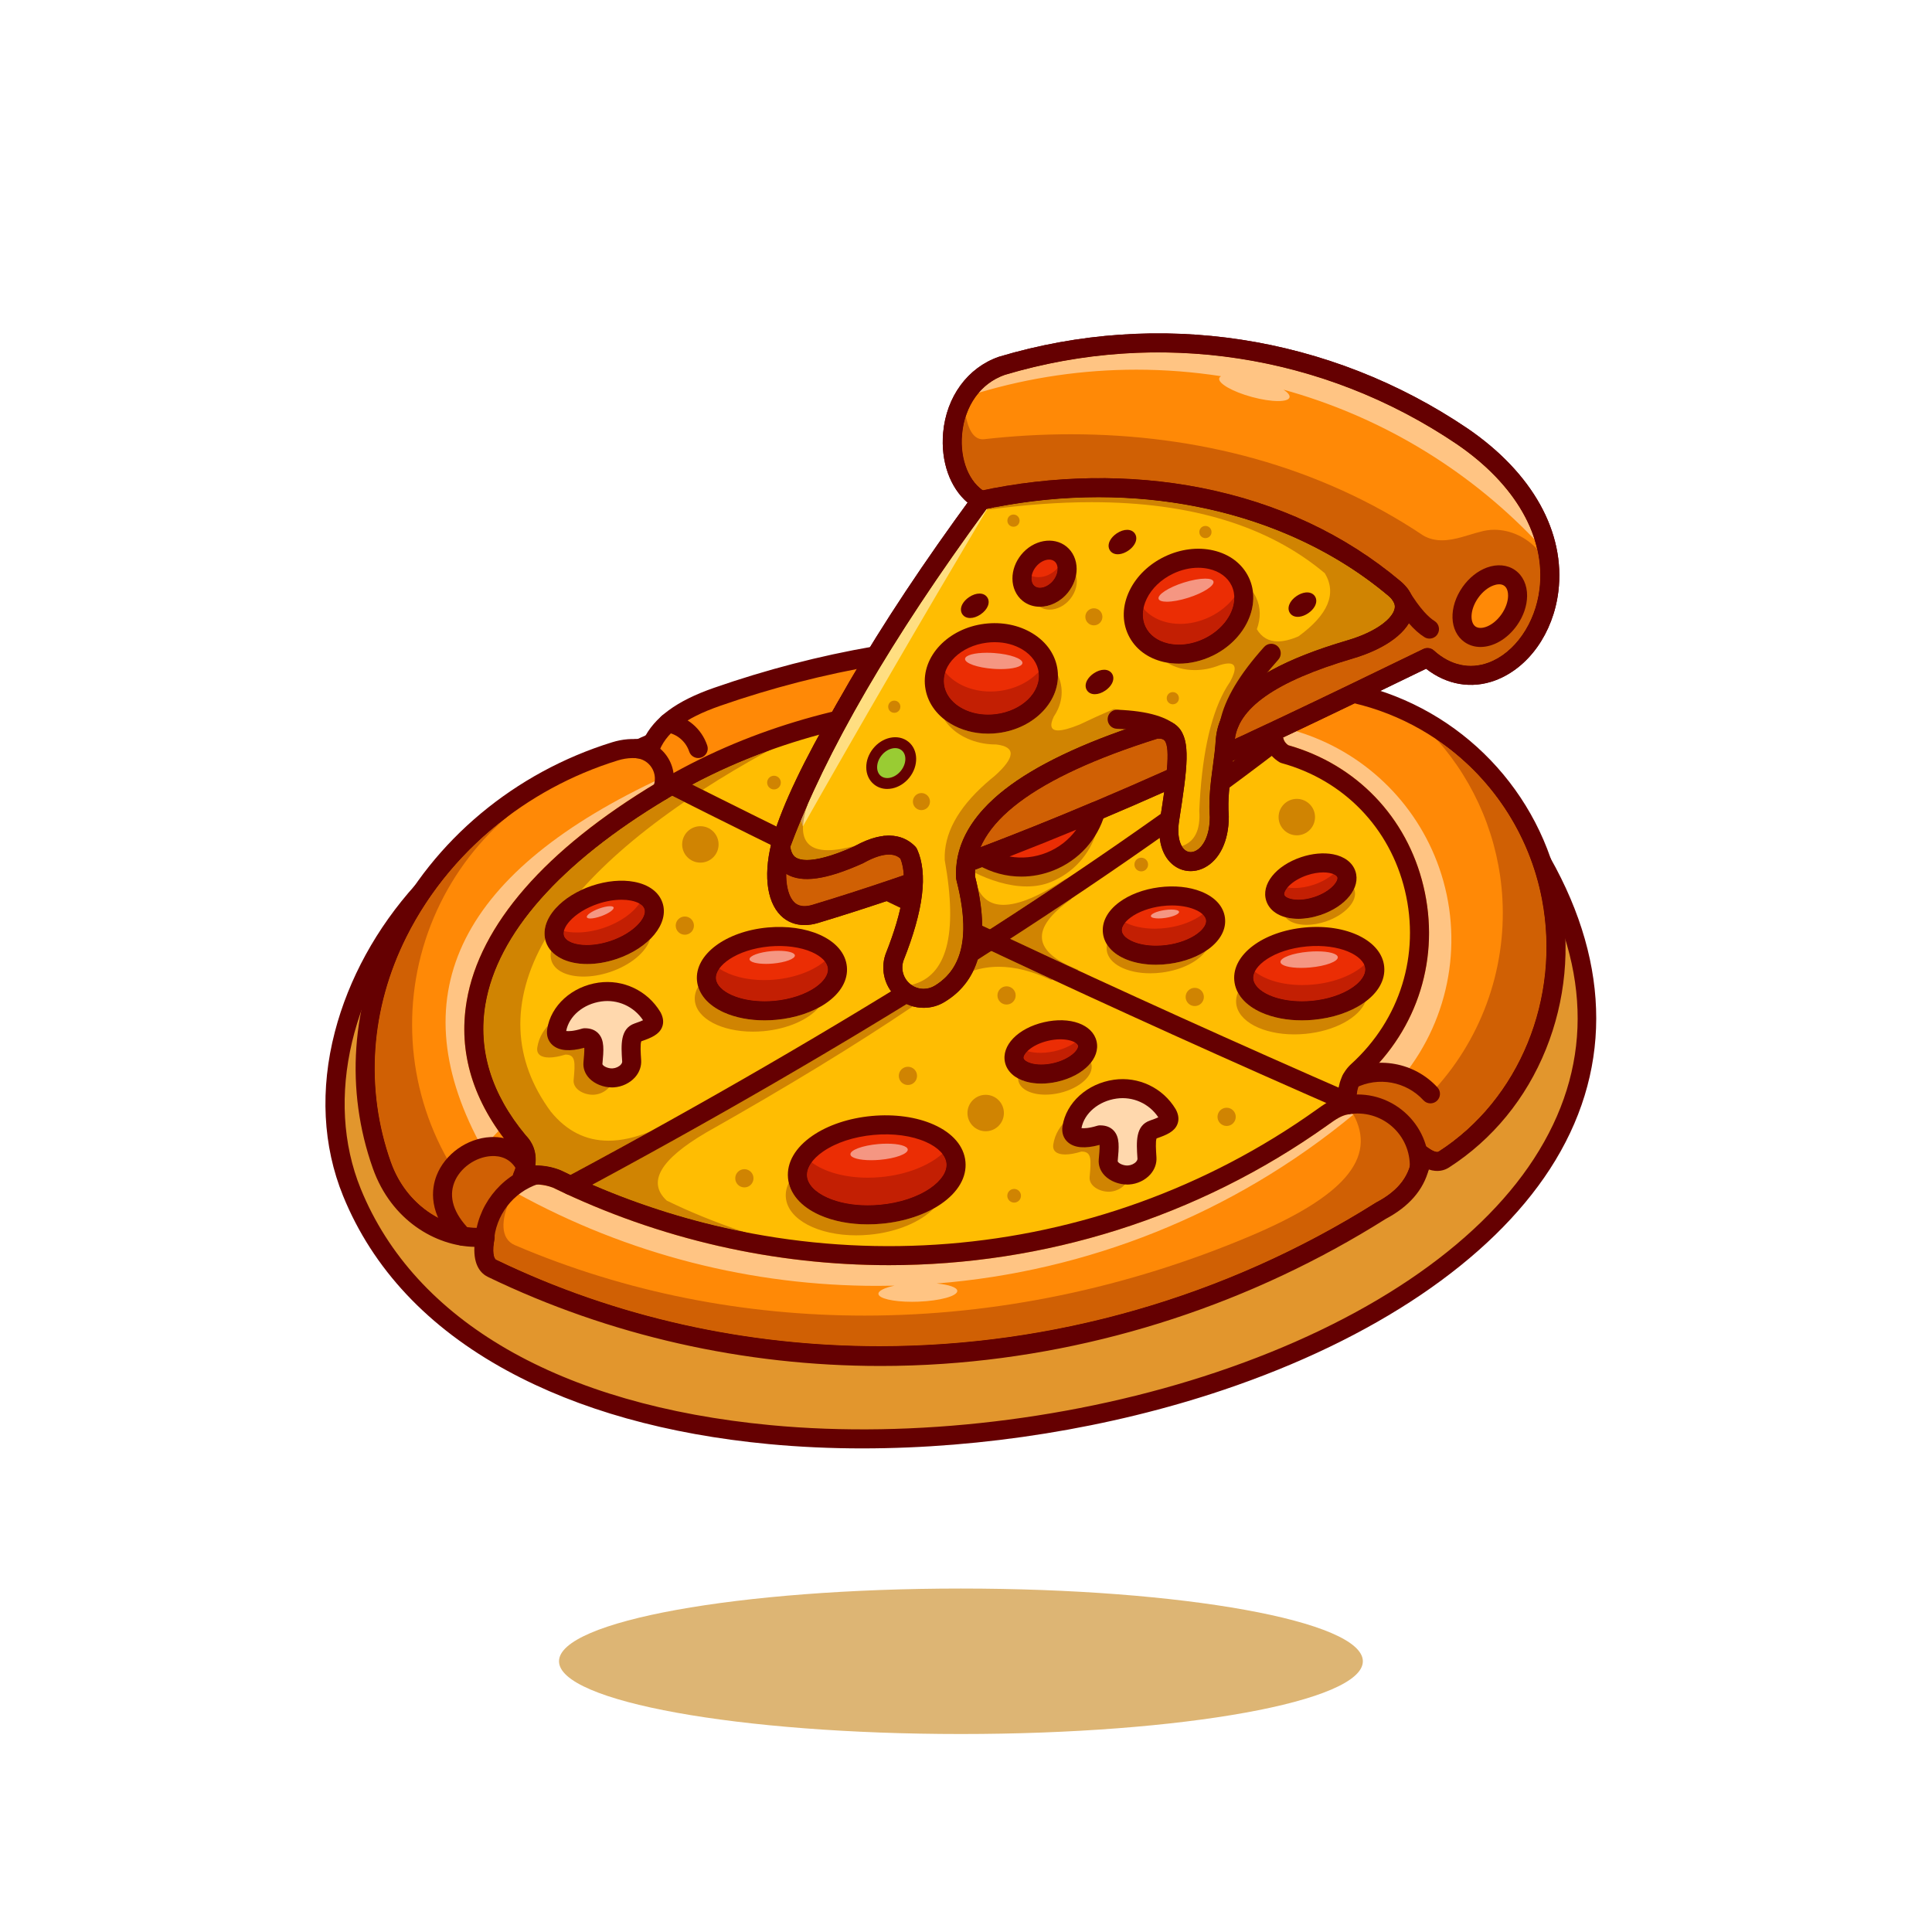 <?xml version="1.0" encoding="UTF-8" standalone="no"?>
<svg
   xmlns:dc="http://purl.org/dc/elements/1.1/"
   xmlns:cc="http://creativecommons.org/ns#"
   xmlns:rdf="http://www.w3.org/1999/02/22-rdf-syntax-ns#"
   xmlns:svg="http://www.w3.org/2000/svg"
   xmlns="http://www.w3.org/2000/svg"
   xmlns:sodipodi="http://sodipodi.sourceforge.net/DTD/sodipodi-0.dtd"
   xmlns:inkscape="http://www.inkscape.org/namespaces/inkscape"
   version="1.1"
   id="svg2"
   xml:space="preserve"
   width="5333.333"
   height="5333.333"
   viewBox="0 0 5333.333 5333.333"
   sodipodi:docname="4900_9_03.eps"><defs
     id="defs6" /><sodipodi:namedview
     pagecolor="#ffffff"
     bordercolor="#666666"
     borderopacity="1"
     objecttolerance="10"
     gridtolerance="10"
     guidetolerance="10"
     inkscape:pageopacity="0"
     inkscape:pageshadow="2"
     inkscape:window-width="640"
     inkscape:window-height="480"
     id="namedview4" /><g
     id="g10"
     inkscape:groupmode="layer"
     inkscape:label="ink_ext_XXXXXX"
     transform="matrix(1.333,0,0,-1.333,0,5333.333)"><g
       id="g12"
       transform="scale(0.1)"><path
         d="m 8749.75,21554.6 c 6529.85,5875.3 16363.75,6126.4 23184.85,592 6214.3,-11003 -20609.8,-16746.7 -24646.97,-6828.8 -858.09,2108.2 -61.29,4545.6 1462.12,6236.8"
         style="fill:#e2962d;fill-opacity:1;fill-rule:evenodd;stroke:none"
         id="path16" /><path
         d="m 8889.26,21415.1 c -1618.46,-1801.6 -2175.49,-4164.7 -1419.1,-6023 1116.95,-2744 4131.44,-4482.6 8488.14,-4895.6 2961.4,-280.7 6330,120 9241.2,1099.4 3052.5,1027 5384.8,2596.1 6567.3,4418.4 1201.9,1852.1 1206.6,3871.6 14.5,6002.9 -6783.9,5481.5 -16403.1,5230.2 -22892.04,-602.1 M 17861.1,10014.9 c -659.4,0 -1308.7,29.5 -1940,89.3 -2111.4,200.1 -3934.7,711.8 -5419.3,1520.7 -1640.23,893.7 -2783,2111.1 -3396.67,3618.7 -420.99,1034.3 -479.83,2209.5 -170.17,3398.7 285.64,1097 862.6,2149.6 1668.41,3044.2 4.58,5.1 9.47,10 14.6,14.6 3192.93,2872.9 7316.13,4515.5 11609.93,4625.1 4295,109.6 8495.5,-1320.4 11830.8,-4026.6 19.2,-15.6 35.3,-34.6 47.5,-56.1 1270.2,-2249.1 1267.1,-4477.3 -8.8,-6443.8 -1230.7,-1896.5 -3635.8,-3522.1 -6772.2,-4577.3 -2341.5,-787.8 -4974.4,-1207.5 -7464.1,-1207.5"
         style="fill:#650001;fill-opacity:1;fill-rule:nonzero;stroke:none"
         id="path18" /><path
         d="m 14848.6,25578.8 c 4282.1,1490.9 8932.3,1549.6 13216.7,65 2070.9,-479.5 3663.6,-2136.1 4061.2,-4224.4 397.5,-2088 -437.9,-4270.2 -2225,-5420.9 -152.1,-97.8 -332.3,-0.9 -464.6,99.9 -29.2,-495.1 -309.3,-882.3 -840.4,-1161.1 C 23060,11446.5 16084.7,10896 10191.3,13743 c -208.89,100.8 -186.4,424.7 -143.7,652.9 -740.69,-87.5 -1747.11,374.4 -2140.38,1484.1 -1287.06,3631.5 1147.34,7430.9 4828.28,8570.2 248.5,77 486.6,74 708.2,11.5 172.6,518.4 652.7,855 1404.9,1117.1"
         style="fill:#ff8906;fill-opacity:1;fill-rule:evenodd;stroke:none"
         id="path20" /><path
         d="m 10047.6,14592.9 c 54.2,0 106.4,-22.3 143.9,-62.4 42.8,-45.8 61.3,-109.2 49.8,-170.8 -50.1,-267.4 -18.2,-413.3 35.7,-439.3 5705.6,-2756.3 12684.9,-2302.9 18214.5,1183.6 4.3,2.7 8.8,5.3 13.4,7.7 469.7,246.7 710.2,573.2 735.3,998.3 4.2,72.6 48.3,137 114.4,167.4 66.2,30.4 143.6,21.8 201.6,-22.3 40.9,-31.1 178.5,-129.8 238.7,-90.9 1668.4,1074.3 2527.7,3171.5 2138.1,5218.4 -382.8,2010.3 -1918.4,3607.6 -3912.2,4069.2 -6.7,1.6 -13.4,3.6 -20,5.8 -4169.7,1444.8 -8817.5,1421.7 -13087.4,-64.9 h 0.1 c -744.9,-259.5 -1140.6,-565.9 -1282.9,-993.3 -33.3,-99.9 -139.1,-155.9 -240.5,-127.4 -195.7,55.3 -396.4,51.9 -596.2,-10 -1915,-592.7 -3509.82,-1922.5 -4375.73,-3648.5 -748.1,-1491 -863.58,-3148.7 -325.2,-4667.6 349.56,-986.6 1255.57,-1433.8 1931.53,-1354.3 7.7,0.9 15.4,1.3 23.1,1.3 m 8184.8,-2871 c -2827.3,0 -5612.7,629.1 -8126.7,1843.6 -145.69,70.4 -299.26,235.9 -281.44,623.1 -799.85,16.4 -1720.4,546.6 -2102.78,1625.6 -574.51,1621.1 -452.19,3388.3 344.44,4976 913.77,1821.4 2594.48,3224 4611.28,3848.2 215.3,66.7 431.8,83.7 646,50.8 220.3,462.5 690,807.1 1460.6,1075.6 v 0 c 2164.4,753.6 4408.8,1143.7 6670.9,1159.3 2282.9,16.1 4527.2,-351.1 6665.3,-1090.7 2140.7,-499.9 3788.8,-2217 4200.1,-4377.1 204.3,-1073.5 99.2,-2170.5 -304.1,-3172.4 -411.7,-1022.8 -1106,-1870.4 -2007.9,-2451.1 -94.3,-60.7 -234.3,-104.3 -420.6,-41.5 -110.9,-425.9 -410,-769.7 -892.4,-1024.8 -2763.1,-1740.7 -5928.3,-2777.9 -9153.8,-2999.6 -436.7,-30 -873.3,-45 -1308.9,-45"
         style="fill:#650001;fill-opacity:1;fill-rule:nonzero;stroke:none"
         id="path22" /><path
         d="m 9927.72,16348.2 c -1654.59,3110.6 -377.75,5635.9 3830.38,7576.9 2.4,-9.4 4.8,-18.8 7.1,-28.3 -53.3,-30.8 -106.8,-62.3 -159.8,-94.1 -2311.7,-1385.3 -3674.35,-2949.4 -3940.6,-4523.1 -158.45,-936.2 63.24,-1839.7 659.2,-2691.3 -67.8,-71.4 -136.1,-142.8 -205.8,-214.8 -2,-0.1 -3.9,-0.3 -5.9,-0.4 -64.1,-4.9 -125.38,-13.2 -184.29,-24.8 h 0.01 c -0.1,0 -0.19,0 -0.3,-0.1"
         style="fill:#ffc483;fill-opacity:1;fill-rule:nonzero;stroke:none"
         id="path24" /><path
         d="m 18887.4,13051 c -390.9,0 -692.4,68.6 -695.9,164.8 -2.5,64.6 129.3,126.7 333.7,169.3 -120.6,-2.8 -241.4,-4.2 -362,-4.2 -2569.1,0 -5151,638.5 -7498.2,1939 75.9,46.7 152.1,92.9 228.4,138.4 67.6,14.9 136.7,22.3 205.8,22.3 122.3,0 244.7,-23.1 358.6,-68.7 2210.7,-1073.5 4586.9,-1602.6 6948.6,-1602.5 3207.8,0.2 6387.2,977.2 9079,2894.1 l 20.5,14.6 c 152.5,108.9 273.1,194.8 423.3,216.1 17.2,2.5 33.6,7.1 48.9,13.6 16.8,-6.4 33.8,-13 50.6,-19.4 -2506.8,-2072 -5531.2,-3251.4 -8632.5,-3498.4 253,-23.6 425.8,-80.4 428.6,-153.2 3.9,-106.6 -358.6,-206.7 -809.6,-223.4 -43.4,-1.6 -86.2,-2.4 -127.8,-2.4"
         style="fill:#ffc483;fill-opacity:1;fill-rule:nonzero;stroke:none"
         id="path26" /><path
         d="m 29061.5,17728 c -0.3,0.1 -0.6,0.2 -0.8,0.3 -189.9,82.4 -373.3,154.4 -550.2,216.2 929,1003.6 1290.2,2366.1 967.9,3713.4 -342.1,1429.9 -1387.8,2519.1 -2800.6,2919.6 -31.6,22.1 -72.2,58.1 -97.2,123.5 -1.8,5.9 -3.8,11.8 -6.1,17.5 -1.9,6 -3.7,12.2 -5.3,18.6 92,43.4 183.4,86.6 275.1,130.1 1378.7,-412.6 2484.4,-1462.9 2961.8,-2833.6 511.2,-1467.6 229.6,-3094.8 -744.7,-4305.7"
         style="fill:#ffc483;fill-opacity:1;fill-rule:nonzero;stroke:none"
         id="path28" /><path
         d="m 18213.5,12131 c -2736.7,0 -5457.4,591.8 -7936.5,1789.4 -53.9,26 -85.8,171.9 -35.7,439.3 11.5,61.6 -7,125 -49.8,170.8 -37.5,40.1 -89.7,62.4 -143.9,62.4 -7.7,0 -15.4,-0.4 -23.1,-1.3 -51.03,-6 -103.21,-9 -156.48,-9 -652.89,0 -1451.86,451.2 -1775.05,1363.3 -538.38,1518.9 -422.9,3176.6 325.2,4667.6 484.01,964.8 1195.81,1805.8 2063.93,2463.4 -643.35,-561.2 -1160.4,-1267.3 -1500.98,-2074.6 -687.86,-1631 -576.87,-3489.2 300.13,-5026.5 159.33,194.8 374.83,318.9 646.47,372.4 19.31,-36.3 39.17,-72.9 59.28,-109.4 v 0 c 44.1,45 87.7,89.8 131,134.6 l 0.2,0.1 v 0 0 c 46.1,3.4 93.7,5.2 142.5,5.2 68.9,0 140.5,-3.4 214.8,-10.2 7,-3.8 13.9,-7.6 20.6,-11.5 30.8,-39 62.5,-78 94.9,-116.8 3.8,-4.6 7.8,-9 12,-13.2 75,-74.8 159.6,-208.7 30.4,-506.5 -30,-69 -18.1,-149 30.6,-206.2 21.9,-25.7 49.5,-44.8 79.9,-56.4 -44.2,-87.3 -102.2,-179.2 -174.2,-275.7 -197.8,-430.3 -212.9,-827.5 94.2,-958.6 2313.6,-987.7 4773.4,-1458.5 7240.4,-1458.5 2714.3,0 5437.4,569.6 7986.9,1647.1 1917,810.2 2645.2,1608.4 2127.8,2533.9 74,2 143.8,45.8 175.4,118.2 43,98.4 -0.9,212.8 -97.9,257.6 11.6,161.4 62.2,281.2 152.9,363.7 22.2,20.2 44.2,40.6 65.9,61.2 125.2,21 243.6,31.5 355.3,31.5 140.8,0 270.8,-16.7 390.1,-50 0.2,-0.1 0.4,-0.3 0.7,-0.4 v 0 c 226.4,-63.3 413.7,-186.9 562.2,-370.6 1034.4,1083.8 1573.7,2547.6 1489.8,4043.4 -68.8,1227.1 -552,2386.1 -1358,3293.7 1116.4,-757.5 1916,-1938.2 2177.6,-3311.8 389.6,-2046.9 -469.7,-4144.1 -2138.1,-5218.4 -9.7,-6.2 -21.4,-8.9 -34.3,-8.9 -67.6,0 -170.1,73.7 -204.4,99.8 -34.9,26.6 -77,40.3 -119.4,40.3 -27.9,0 -55.9,-5.9 -82.2,-18 -66.1,-30.4 -110.2,-94.8 -114.4,-167.4 -25.1,-425.1 -265.6,-751.6 -735.3,-998.3 -4.6,-2.4 -9.1,-5 -13.4,-7.7 -3127,-1971.6 -6716.4,-2973 -10278,-2973"
         style="fill:#d06004;fill-opacity:1;fill-rule:nonzero;stroke:none"
         id="path30" /><path
         d="m 18222.5,11918.7 c -2743.9,-0.2 -5487.7,595.7 -8031.2,1824.3 -208.89,100.8 -186.6,424.7 -143.7,652.9 -58.56,-6.9 -118.86,-10.4 -180.29,-10.4 -715.76,0 -1597.9,472.5 -1959.97,1494.5 -1256.38,3544.7 1033.25,7248.7 4566.56,8483.4 105.6,-20.7 211.1,-43.3 316.5,-67.9 -865,-224.6 -1652.3,-646.3 -2308.3,-1218.6 -868.12,-657.6 -1579.92,-1498.6 -2063.93,-2463.4 -748.1,-1491 -863.58,-3148.7 -325.2,-4667.6 323.19,-912.1 1122.16,-1363.3 1775.05,-1363.3 53.27,0 105.45,3 156.48,9 7.7,0.9 15.4,1.3 23.1,1.3 54.2,0 106.4,-22.3 143.9,-62.4 42.8,-45.8 61.3,-109.2 49.8,-170.8 -50.1,-267.4 -18.2,-413.3 35.7,-439.3 2479.1,-1197.6 5199.8,-1789.4 7936.5,-1789.4 3561.6,0 7151,1001.4 10278,2973 4.3,2.7 8.8,5.3 13.4,7.7 469.7,246.7 710.2,573.2 735.3,998.3 4.2,72.6 48.3,137 114.4,167.4 26.3,12.1 54.3,18 82.2,18 42.4,0 84.5,-13.7 119.4,-40.3 34.3,-26.1 136.8,-99.8 204.4,-99.8 12.9,0 24.6,2.7 34.3,8.9 1668.4,1074.3 2527.7,3171.5 2138.1,5218.4 -261.6,1373.6 -1061.2,2554.3 -2177.6,3311.8 -176.3,198.4 -368,384.9 -574.2,557.4 1513.3,-727.8 2622.7,-2138 2945.3,-3832.4 397.5,-2088.2 -437.9,-4270.2 -2225.1,-5420.9 -44.6,-28.7 -91.6,-40.6 -139.1,-40.6 -114.5,0 -231.9,69.2 -325.3,140.5 -29.3,-495.1 -309.4,-882.3 -840.5,-1161.1 -3147,-1984.3 -6760.1,-3018.4 -10374,-3018.6"
         style="fill:#650001;fill-opacity:1;fill-rule:nonzero;stroke:none"
         id="path32" /><path
         d="m 9987,16238.8 c -20.11,36.5 -39.97,73.1 -59.28,109.4 0.11,0.1 0.2,0.1 0.3,0.1 19.47,-36.4 38.82,-72.9 58.98,-109.5 m 0,0 131,134.6 c -43.3,-44.8 -86.9,-89.6 -131,-134.6 m 125.3,134.3 c 2,0.1 3.9,0.3 5.9,0.4 v 0 c -2,-0.1 -3.9,-0.3 -5.9,-0.4"
         style="fill:#d0895c;fill-opacity:1;fill-rule:nonzero;stroke:none"
         id="path34" /><path
         d="m 29061.4,17727.9 c -0.3,0.1 -0.5,0.3 -0.7,0.4 0.2,-0.1 0.5,-0.2 0.8,-0.3 -0.1,-0.1 -0.1,-0.1 -0.1,-0.1"
         style="fill:#d0895c;fill-opacity:1;fill-rule:nonzero;stroke:none"
         id="path36" /><path
         d="m 9928.02,16348.3 h -0.01 c 58.91,11.6 120.19,19.9 184.29,24.8 -64,-5 -125.47,-13.2 -184.28,-24.8"
         style="fill:#d0895c;fill-opacity:1;fill-rule:nonzero;stroke:none"
         id="path38" /><path
         d="m 10118,16373.4 0.2,0.1 v 0 l -0.2,-0.1"
         style="fill:#b04303;fill-opacity:1;fill-rule:nonzero;stroke:none"
         id="path40" /><path
         d="m 9987,16238.8 v 0 c -20.16,36.6 -39.51,73.1 -58.98,109.5 58.81,11.6 120.28,19.8 184.28,24.8 2,0.1 3.9,0.3 5.9,0.4 l -0.2,-0.1 -131,-134.6 v 0"
         style="fill:#b06041;fill-opacity:1;fill-rule:nonzero;stroke:none"
         id="path42" /><path
         d="m 24590.5,25226.6 c 960.7,-33 1583,-14.9 1866.7,54.3 -164.6,-428 -118.6,-723 138.3,-885 2925.8,-806.2 3765.4,-4521.5 1521.2,-6564.6 -194.9,-177.3 -235.2,-441 -215.3,-702 -206,-29.3 -360.4,-144.3 -530.3,-265.3 -4633.7,-3299.9 -10716.9,-3758.8 -15833.3,-1272 -229.8,93.8 -483.4,111.2 -723.8,50 131.9,303.6 108,545 -71.8,724.4 -1829.69,2191.6 -1015.24,4882.3 2964.5,7267.3 3221.4,1930.4 7178.5,2206.2 10883.8,1592.9"
         style="fill:#ffbd02;fill-opacity:1;fill-rule:evenodd;stroke:none"
         id="path44" /><path
         d="m 11098.8,15874.5 c 175.4,0 350.7,-33.7 513.4,-100 4,-1.6 7.9,-3.3 11.7,-5.2 5085,-2471.7 11075.2,-1990.7 15632.9,1255.2 l 20.3,14.5 c 129.3,92.2 261.8,186.8 423.2,243.1 7.6,296.8 102.6,530.1 283.8,694.9 1012.8,922 1428.1,2263.8 1111,3589.3 -310.6,1298.1 -1264.6,2284.9 -2552,2639.6 -18.6,5.2 -36.4,13 -52.7,23.3 -197,124.3 -389.2,362.4 -307,811.9 -351.6,-32.4 -880.2,-36.1 -1599.7,-11.4 -8.5,0.3 -17,1.1 -25.4,2.5 -2907.8,481.4 -7133.1,600.1 -10750.4,-1567.5 -2209.8,-1324.3 -3508.1,-2794.2 -3754.6,-4250.9 -159.65,-943.8 121.2,-1857.1 834.9,-2714.8 124.3,-127 239.3,-328.6 197.9,-624.6 4.2,0 8.5,0.1 12.7,0.1 m 7307.6,-2065.1 c -2361.7,-0.1 -4737.9,529 -6948.6,1602.5 -188,75.2 -399.1,89.2 -595.1,39.1 -72.9,-18.6 -150,6 -198.7,63.3 -48.7,57.2 -60.6,137.2 -30.6,206.2 129.2,297.8 44.6,431.7 -30.4,506.5 -4.2,4.2 -8.2,8.6 -12,13.2 -794.81,951.9 -1106.43,1974.5 -926.2,3039.4 266.25,1573.7 1628.9,3137.8 3940.6,4523.1 3714.6,2225.9 8032.2,2110.7 11004.6,1620.4 1159.2,-39.4 1619.1,5 1800.5,49.2 71.2,17.4 146.2,-6.2 194.7,-61.3 48.4,-55 62.2,-132.4 35.9,-200.9 -170.4,-442.9 -40.2,-578.8 36.7,-632.6 1412.8,-400.5 2458.5,-1489.7 2800.6,-2919.6 351,-1467.2 -108.5,-2952.2 -1229,-3972.3 -121.3,-110.4 -170.8,-287.4 -151.5,-541.3 7.9,-103.6 -66,-195.5 -168.7,-210.1 -150.2,-21.3 -270.8,-107.2 -423.3,-216.1 l -20.5,-14.6 c -2691.8,-1916.9 -5871.2,-2893.9 -9079,-2894.1"
         style="fill:#650001;fill-opacity:1;fill-rule:nonzero;stroke:none"
         id="path46" /><path
         d="m 17731.2,14427.2 c -785.5,0 -1414.7,324.1 -1456.8,780.9 -9.6,104.2 12.2,207.3 60.6,306 64.4,-276.6 288.1,-511.3 640.5,-668.2 283.1,-126 628.8,-191.9 995.4,-191.9 94.8,0 191.2,4.4 288.2,13.4 400.7,36.8 776.2,147.6 1077.2,315.8 -269.9,-278.1 -760.7,-490.6 -1336,-543.5 -91.2,-8.4 -181.2,-12.5 -269.1,-12.5 m -2326.2,70.9 c -1065.8,211.2 -2118.2,536.3 -3138.9,976.7 2305.5,1243.6 4478.7,2492.7 6510.4,3741.5 41.8,-19.3 84.9,-35 128.7,-47.1 -1173.2,-793 -2600.1,-1664 -4280.4,-2612.9 -954.6,-559.7 -1227,-1029.5 -817.1,-1409.4 479.6,-234.8 1012.6,-451.9 1597.3,-648.8 m 7554.9,832.4 c -190,0 -411.9,119.9 -394.4,306 33.8,362.2 43,525.4 -165.7,525.4 -1.9,0 -3.8,-0.1 -5.7,-0.1 -129.7,-40 -243.3,-59.9 -335,-59.9 -172.4,0 -267.3,70.4 -246,209.5 66.2,431 464.6,735.7 896.5,797.3 51.2,7.3 102.3,10.8 153.1,10.8 377,0 732.1,-196.7 930.4,-526.3 87.1,-165.2 -24.1,-226.3 -298.5,-320.7 -164.4,-56.6 -147,-289.6 -127.3,-586.3 13.1,-195.2 -185.1,-343 -380.4,-354.9 -8.9,-0.5 -17.9,-0.8 -27,-0.8 m -11146.5,348.2 c -63.3,29.7 -126.5,59.9 -189.5,90.6 -3.8,1.9 -7.7,3.6 -11.7,5.2 -162.7,66.3 -338,100 -513.4,100 -4.2,0 -8.5,-0.1 -12.7,-0.1 41.4,296 -73.6,497.6 -197.9,624.6 -713.7,857.7 -994.55,1771 -834.9,2714.8 246.5,1456.7 1544.8,2926.6 3754.6,4250.9 36.9,22.1 73.9,44 110.9,65.6 84.7,-42.6 169.3,-85.2 254.2,-127.8 -893.4,-611.1 -1603.2,-1222.6 -2137.7,-1825 -210,-98.2 -391.9,-227.1 -525.3,-374.2 -190.2,-209.5 -266.9,-436.5 -219.7,-645.4 -737.4,-1285.8 -667.3,-2505.7 116.4,-3567.9 325.7,-401.6 723.9,-602.6 1194.4,-602.6 264.6,0 552,63.5 862.4,190.5 -542.4,-300.1 -1092.2,-599.7 -1650.1,-899.2 m 460.5,1660.1 c -190.1,0 -411.8,119.9 -394.4,305.8 33.8,362.6 43,525.6 -166.1,525.6 -1.8,0 -3.5,-0.1 -5.3,-0.1 -129.8,-40 -243.4,-59.9 -335.1,-59.9 -172.4,0 -267.2,70.3 -245.9,209.3 66.2,431.1 464.6,735.8 896.5,797.3 51.4,7.3 102.6,10.9 153.5,10.9 376.9,0 731.8,-196.8 930,-526.2 87.2,-165.2 -24.2,-226.3 -298.5,-320.7 -164.3,-56.6 -147,-289.9 -127.2,-586.3 13,-195.2 -185.2,-343 -380.5,-354.9 -8.9,-0.5 -17.9,-0.8 -27,-0.8 m 9374.5,2 c -288.6,0 -516.4,106.4 -557.5,282.9 -4,17.2 -6.1,34.6 -6.4,52.1 47.4,-25.6 100,-46.9 157.2,-63.5 98,-28.5 207,-42.7 321.1,-42.7 110.7,0 226.3,13.4 341.6,40.2 306.3,71.3 550.1,217.7 688.9,395 3.6,-9.7 6.6,-19.7 8.9,-29.9 54.3,-233.7 -239.8,-501.9 -657.1,-599.1 -102.5,-23.8 -202.8,-35 -296.7,-35 m 5155.4,1248.1 c -648.9,0 -1168.8,267.9 -1203.6,645.4 -6.9,75 5.8,149.3 35.7,221.1 90.2,-169 256.8,-311.9 488,-414.8 238.1,-106.1 528.6,-161.5 836.2,-161.5 79.5,0 160.2,3.7 241.3,11.2 395.3,36.4 761.8,158.8 1032,344.7 15.3,10.6 30.3,21.3 44.8,32.1 -134.7,-331.7 -634.5,-610.8 -1252,-667.9 -75.4,-6.9 -149.7,-10.3 -222.4,-10.3 m -11210,56.9 c -649.2,0 -1169.3,267.8 -1204.1,645.5 -9,98.2 15.6,195.1 68.2,286.9 66.3,-222.7 253.3,-410.6 538.6,-537.6 238.2,-106.1 528.7,-161.5 836.3,-161.5 79.5,0 160.2,3.7 241.3,11.2 325.1,29.9 630.7,118.1 879.3,251.9 -214.2,-247.7 -637.3,-439.9 -1137.7,-486.2 -75.2,-6.9 -149.4,-10.2 -221.9,-10.2 m 6174.3,1068.2 c -386.7,183.6 -748.2,275.3 -1084.7,275.3 -182.7,0 -358,-27 -525.9,-81.2 34.6,72 64.3,147.9 89.1,227.5 94.4,60.1 188.5,120.1 282.2,180.2 420.5,-197.5 843.1,-394.8 1267.1,-591.4 -18.5,-6.9 -27.8,-10.4 -27.8,-10.4 m -9684.1,72 c -331.7,0 -592.5,115.8 -662.5,324.8 -21.9,65.3 -23.3,134.6 -6.9,205.1 154.5,-174.9 425.5,-270.5 745.8,-270.5 189.5,0 396.4,33.5 606.6,103.8 284.7,95.3 523.8,241 694.6,409.3 -79.4,-261.5 -397.6,-534 -827.9,-678.2 -191,-63.9 -379.7,-94.3 -549.7,-94.3 m 11737,67.8 c -480.9,0 -864.1,191.7 -901.2,475.6 -5.2,40.2 -3.2,80.4 5.3,120.1 82.5,-130.1 221,-237.2 406.6,-311.7 176.4,-70.7 385.5,-107.2 606.4,-107.2 88.5,0 178.9,5.9 269.8,17.7 288.5,37.5 556.1,131.7 762.8,267.6 -153,-214.8 -493.6,-392.3 -905.8,-446.1 -83.2,-10.8 -164.9,-16 -243.9,-16 m -1506.9,65 c -467,215.7 -931.5,431.9 -1394.3,648.8 427.9,276.9 848.6,553.6 1262.2,830.2 0.9,-3.4 1.7,-6.8 2.6,-10.2 -857.4,-604.2 -807.7,-1091.2 149.3,-1461.4 -6.7,-2.5 -13.3,-5 -19.8,-7.4 m -1814.9,846.3 c -53,25 -105.7,49.8 -158.7,74.8 -2.3,236.2 -32.3,493.5 -90.1,771.7 103.6,-226.8 280.5,-340.2 530.3,-340.2 315.1,0 746.3,180.2 1293.8,540.7 0,0 0.9,-3.4 2.7,-10.2 -514.7,-345.3 -1040.8,-691 -1578,-1036.8 m 6556.5,92.2 c -195.2,0 -356.4,55.7 -436.5,158.1 81.2,-22.3 171.3,-33.8 267.3,-33.8 143.3,0 300,25.7 460.7,79.4 341.6,114.5 592.2,319.3 694.6,542.4 2.8,-6.4 5.3,-13 7.5,-19.7 76.1,-227.5 -191.4,-522.3 -597.7,-658.4 -137.6,-46.1 -273.4,-68 -395.9,-68 m -5792.3,795.4 c -382.4,0 -772.2,135.3 -1072.5,282.9 0.2,21.4 1,42.7 2.2,63.9 304.1,113.8 605.8,229.6 905.9,347.4 575.3,131.2 1163.7,250.4 1608.9,439.1 -137.5,-472.8 -486.5,-852.5 -942.1,-1040.1 -160.1,-65.9 -330.5,-93.2 -502.4,-93.2 m -6712.6,2001 c -72.1,36.2 -144.2,72.4 -216.1,108.5 516.9,274.9 1044.1,506.2 1576.2,699.4 -490,-268.5 -943.1,-538.1 -1360.1,-807.9"
         style="fill:#d08402;fill-opacity:1;fill-rule:nonzero;stroke:none"
         id="path48" /><path
         d="m 16799.3,14092.1 c -1620.4,167 -3225.5,587.4 -4753.5,1264.1 73.8,39.6 146.8,79 220.3,118.6 1020.7,-440.4 2073.1,-765.5 3138.9,-976.7 436.3,-146.9 901.3,-282.5 1394.3,-406 m -5157.9,1450.1 c -34.6,16.5 -69.1,33.1 -103.6,49.8 -139.9,57.1 -288.5,85.9 -437.6,85.9 -96,0 -192.1,-12 -286.2,-35.9 131.9,303.6 108,545 -71.8,724.4 -1829.69,2191.3 -1015.24,4882.3 2964.5,7267.3 11.8,7.1 23.7,14.2 35.6,21.2 18.5,-31.8 46.1,-58.8 81.5,-76.6 31.5,-16 63.5,-32.1 95,-48 -37,-21.6 -74,-43.5 -110.9,-65.6 -2209.8,-1324.3 -3508.1,-2794.2 -3754.6,-4250.9 -159.65,-943.8 121.2,-1857.1 834.9,-2714.8 124.3,-127 239.3,-328.6 197.9,-624.6 4.2,0 8.5,0.1 12.7,0.1 175.4,0 350.7,-33.7 513.4,-100 4,-1.6 7.9,-3.3 11.7,-5.2 63,-30.7 126.2,-60.9 189.5,-90.6 -28.8,-15.5 -57.9,-31.1 -86.7,-46.5 -38.9,-20.9 -68,-52.9 -85.3,-90 m 2693.3,8220 c -71.7,36 -143.1,72 -214.6,108 885,483 1820.4,848 2786.9,1110.4 -347.6,-172.4 -679.6,-345.5 -996.1,-519 -532.1,-193.2 -1059.3,-424.5 -1576.2,-699.4"
         style="fill:#650001;fill-opacity:1;fill-rule:nonzero;stroke:none"
         id="path50" /><path
         d="m 10031.8,14100.8 c -3.3,0 -6.7,0.1 -10,0.3 -108.71,5.4 -192.41,97.9 -186.94,206.6 35.55,710.1 513.34,1336 1189.04,1557.3 103.2,33.7 214.7,-22.5 248.6,-125.9 33.8,-103.4 -22.5,-214.7 -126,-248.6 -521.6,-170.9 -890.6,-654.2 -918.1,-1202.5 -5.3,-105.3 -92.3,-187.2 -196.6,-187.2"
         style="fill:#650001;fill-opacity:1;fill-rule:nonzero;stroke:none"
         id="path52" /><path
         d="m 9580.91,14212.7 c -50.93,0 -101.81,19.5 -140.33,58.7 -587.89,596.6 -502.45,1130.2 -399.17,1395.2 173.09,444.3 632.71,771.5 1117.59,795.5 394.8,19.9 723.2,-168.4 900,-515.8 49.4,-97 10.8,-215.6 -86.2,-265 -96.8,-49.4 -215.6,-10.8 -264.9,86.2 -134.3,263.9 -361.6,309.4 -529.3,301 -329.53,-16.3 -653.36,-245.5 -770.01,-545 -120.26,-308.5 -12.15,-645.9 312.65,-975.5 76.42,-77.5 75.49,-202.3 -2.05,-278.6 -38.38,-37.9 -88.33,-56.7 -138.28,-56.7"
         style="fill:#650001;fill-opacity:1;fill-rule:nonzero;stroke:none"
         id="path54" /><path
         d="m 29392.3,15627.8 c -2.3,0 -4.6,0 -6.9,0.1 -108.7,3.7 -193.8,94.9 -190.1,203.7 11.1,325.9 -123.4,636 -368.9,850.9 -245.4,214.6 -570.9,306.5 -892.3,252.5 -107.1,-18.3 -209,54.3 -227,161.6 -18,107.3 54.3,208.9 161.6,227 438.5,74.1 882.3,-51.7 1217.1,-344.5 335,-293.1 518.5,-716.3 503.3,-1161 -3.6,-106.5 -91.1,-190.3 -196.8,-190.3"
         style="fill:#650001;fill-opacity:1;fill-rule:nonzero;stroke:none"
         id="path56" /><path
         d="m 29623.6,17160.3 c -53.3,0 -106.5,21.5 -145.3,63.9 -356.5,389.3 -934.5,495 -1405.8,257.1 -97,-49.2 -215.6,-10.1 -264.7,87.1 -49.1,97.1 -10,215.6 87.1,264.7 628.1,317.1 1398.8,176.3 1874,-342.8 73.5,-80.2 68,-204.8 -12.3,-278.3 -37.8,-34.6 -85.5,-51.7 -133,-51.7"
         style="fill:#650001;fill-opacity:1;fill-rule:nonzero;stroke:none"
         id="path58" /><path
         d="m 13706.5,23436.6 c -26.5,0 -53.4,5.4 -79.2,16.7 -99.6,43.8 -144.8,160.1 -101,259.7 55.9,127.1 46.3,273.8 -25.7,392.3 -71.9,118.9 -197.5,195.2 -336,204.4 -108.6,7.3 -190.8,101.2 -183.5,209.7 7.2,108.6 100,190.8 209.7,183.5 266.7,-17.8 508.6,-164.8 646.8,-393.3 138.5,-228.1 157,-510.5 49.4,-755.2 -32.5,-73.8 -104.7,-117.8 -180.5,-117.8"
         style="fill:#650001;fill-opacity:1;fill-rule:nonzero;stroke:none"
         id="path60" /><path
         d="m 14459.7,24311.5 c -82.3,0 -159.1,52 -186.8,134.3 -70.7,210.2 -250.7,362.9 -469.8,398.5 -107.4,17.4 -180.3,118.7 -162.9,226 17.5,107.4 118.8,180.6 226.1,162.9 363.8,-59.1 662.8,-312.7 780.2,-661.8 34.7,-103.1 -20.8,-214.9 -124,-249.6 -20.8,-7 -42,-10.3 -62.8,-10.3"
         style="fill:#650001;fill-opacity:1;fill-rule:nonzero;stroke:none"
         id="path62" /><path
         d="m 11819.9,15261.4 c -70.2,0 -138.3,37.7 -173.8,104 -51.4,95.9 -15.3,215.4 80.6,266.8 5692.8,3051.5 10586.5,6136.5 14545,9169.4 86.4,66.1 210.1,49.7 276.2,-36.6 66.3,-86.4 49.9,-210.1 -36.5,-276.3 -3975.4,-3045.7 -8887,-6142.3 -14598.6,-9203.9 -29.6,-15.8 -61.4,-23.4 -92.9,-23.4"
         style="fill:#650001;fill-opacity:1;fill-rule:nonzero;stroke:none"
         id="path64" /><path
         d="m 28013.7,16946 c -26.3,0 -53.1,5.3 -78.7,16.5 -4906.6,2141.6 -9654.3,4367.5 -14111.2,6615.8 -97.2,49 -136.3,167.5 -87.2,264.6 49,97.2 167.6,136.2 264.6,87.2 4450.5,-2245 9191.5,-4467.7 14091.4,-6606.5 99.8,-43.5 145.3,-159.6 101.8,-259.3 -32.3,-74.1 -104.7,-118.3 -180.7,-118.3"
         style="fill:#650001;fill-opacity:1;fill-rule:nonzero;stroke:none"
         id="path66" /><path
         d="m 23879.6,16618.2 c 274.3,94.4 385.6,155.5 298.4,320.7 -224.9,373.9 -651.6,576.9 -1083.5,515.5 -431.7,-61.4 -830.2,-366.3 -896.4,-797.5 -32.6,-212.6 207.3,-264.6 581,-149.4 214.5,3 205.6,-159.9 171.4,-525.3 -18.3,-194.9 226.1,-317.3 421.5,-305.2 195.2,12 393.4,159.7 380.5,354.9 -19.9,296.7 -37.2,529.7 127.1,586.3"
         style="fill:#ffd8ad;fill-opacity:1;fill-rule:evenodd;stroke:none"
         id="path68" /><path
         d="m 23943.8,16431.9 v 0 z m -1159.3,272.7 c 118.9,0 213.1,-36.8 280.1,-109.3 128.2,-138.8 108.8,-345.5 82.1,-631.5 -0.3,-2.8 -0.9,-9.4 13.1,-23.9 40.3,-41.6 128.5,-71.2 200,-66.2 64.3,4 130.4,34.6 168.7,78 29.6,33.6 27.9,58.9 27.3,67.2 l -0.6,8.8 c -22,330.2 -44.8,671.6 260.2,776.8 l 0.1,0.1 c 78,26.8 135.6,49 172.3,66.5 -189.1,285 -524.9,436.5 -865.6,388.2 -372.2,-52.9 -667.3,-302.8 -725.7,-611.5 46.7,-7.1 150.9,-5.5 324.5,48 18,5.5 36.6,8.5 55.4,8.8 2.7,0 5.4,0 8.1,0 z m 559.9,-1225.4 c -175.6,0 -355.6,71 -467.6,186.4 -90.5,93.5 -134,212.4 -122.5,335 8.3,88.7 21.1,225.2 17.1,299.6 -299.1,-81.5 -519.1,-63.5 -654.7,53.4 -93.7,80.9 -133.9,199.2 -113.3,333.2 74.9,488.5 512.2,884.4 1063.3,962.7 511.4,72.6 1014,-166.4 1280.1,-609 1.9,-3.1 3.7,-6.4 5.4,-9.6 57,-107.8 67.2,-209.5 30.5,-302.3 -61,-154.2 -223.7,-222.3 -430.6,-293.8 -25.3,-56.7 -12.4,-250.7 -3.7,-380.8 l 0.6,-9 c 8.5,-127.1 -35.9,-252.7 -124.7,-353.7 -107.3,-121.8 -271.8,-200.6 -440.3,-210.9 -13.2,-0.8 -26.3,-1.2 -39.6,-1.2"
         style="fill:#650001;fill-opacity:1;fill-rule:nonzero;stroke:none"
         id="path70" /><path
         d="m 18071.5,16703 c 906.3,83.4 1679,-260.8 1725.8,-768.7 46.8,-507.9 -650,-987.4 -1556.3,-1070.8 -906.3,-83.6 -1679.2,260.5 -1725.9,768.4 -46.9,507.9 650.1,987.4 1556.4,1071.1"
         style="fill:#eb2d04;fill-opacity:1;fill-rule:evenodd;stroke:none"
         id="path72" /><path
         d="m 18089.6,16506.8 c -405.4,-37.4 -775.4,-159.1 -1042.1,-342.6 -229.2,-157.7 -351.8,-345.1 -336.2,-514.1 15.6,-169.1 170.3,-331 424.5,-444.2 295.7,-131.7 681.9,-183.5 1087.1,-146.2 405.3,37.3 775.3,158.9 1042,342.4 229.2,157.7 351.7,345.1 336.2,514.1 -15.6,169.1 -170.3,331 -424.5,444.2 -295.7,131.7 -681.8,183.6 -1087,146.4 M 17970.9,14654 c -366.6,0 -712.3,65.9 -995.4,191.9 -394,175.4 -627.2,448.2 -656.6,768 -29.5,319.7 149.9,630.5 505.2,875 321.4,221.1 757.9,366.8 1229.3,410.2 v 0 c 471.6,43.6 927.3,-20 1283.5,-178.7 394,-175.5 627.2,-448.2 656.6,-768 29.5,-319.8 -149.9,-630.5 -505.2,-875 -321.4,-221.1 -757.9,-366.7 -1229.2,-410 -97,-9 -193.4,-13.4 -288.2,-13.4"
         style="fill:#650001;fill-opacity:1;fill-rule:nonzero;stroke:none"
         id="path74" /><path
         d="m 27043.3,20606.4 c 749,68.9 1387.4,-215.4 1426.1,-635.1 38.7,-419.7 -537.1,-815.8 -1286.1,-884.8 -748.8,-69.2 -1387.3,215.1 -1426,634.8 -38.6,419.8 537.1,815.9 1286,885.1"
         style="fill:#eb2d04;fill-opacity:1;fill-rule:evenodd;stroke:none"
         id="path76" /><path
         d="m 27061.5,20410.2 c -683.5,-63.2 -1132.5,-404.2 -1108,-670.8 11.7,-127 132.2,-250.5 330.7,-338.8 235.5,-104.9 556.7,-147.9 881,-117.9 324.5,29.9 632.4,130.8 844.9,277 178.9,123.1 274.8,266.5 263.1,393.5 -24.6,266.6 -528.2,519.8 -1211.8,457 h 0.1 m -101.4,-1531.1 c -307.6,0 -598.1,55.4 -836.2,161.5 -337.4,150.2 -537.2,385.5 -562.8,662.7 -49.3,536 593.8,1018.9 1464.1,1099.3 h 0.1 c 870.2,80.1 1590.8,-277.1 1640.3,-813.2 25.6,-277.1 -127.9,-545 -432.2,-754.4 -270.2,-185.9 -636.7,-308.3 -1032,-344.7 -81.1,-7.5 -161.8,-11.2 -241.3,-11.2"
         style="fill:#650001;fill-opacity:1;fill-rule:nonzero;stroke:none"
         id="path78" /><path
         d="m 24026.9,21439.8 c 589.5,76.8 1102.2,-129 1145.2,-459.3 42.9,-330.4 -400.2,-660.3 -989.5,-736.8 -589.5,-76.8 -1102.2,129 -1145.2,459.3 -42.9,330.2 400.2,660.3 989.5,736.8"
         style="fill:#eb2d04;fill-opacity:1;fill-rule:evenodd;stroke:none"
         id="path80" /><path
         d="m 24026.9,21439.8 h 0.5 -0.5 m 242.9,-181.1 c -71.3,0 -144.3,-4.7 -217.5,-14.3 v 0 c -248.4,-32.2 -481.6,-118.2 -639.6,-235.9 -125.3,-93.4 -190.9,-195.4 -179.9,-280.1 11,-84.7 100.5,-166.6 245.6,-224.8 182.8,-73.3 430.3,-96.9 678.7,-64.5 248.6,32.3 481.7,118.2 639.7,235.8 125.3,93.4 190.9,195.5 179.9,280.2 -11,84.7 -100.6,166.7 -245.6,224.8 -129.1,51.8 -290.2,78.8 -461.3,78.8 m -331.7,-1228.1 c -220.9,0 -430,36.5 -606.4,107.2 -285.4,114.5 -459.3,306.2 -489.7,539.8 -30.3,233.5 88.8,463.3 335.3,647 213.6,159 506.3,269.3 824.2,310.6 317.9,41.4 629.2,9.6 876.3,-89.5 285.4,-114.5 459.3,-306.2 489.7,-539.8 30.3,-233.6 -88.7,-463.4 -335.4,-647 -213.5,-159 -506.2,-269.3 -824.2,-310.6 -90.9,-11.8 -181.3,-17.7 -269.8,-17.7"
         style="fill:#650001;fill-opacity:1;fill-rule:nonzero;stroke:none"
         id="path82" /><path
         d="m 15916,20606.4 c 748.9,68.9 1387.4,-215.4 1426,-635.1 38.7,-419.7 -537.1,-815.8 -1285.9,-884.8 -748.9,-69.2 -1387.4,215.1 -1426.1,634.8 -38.7,419.8 537.2,815.9 1286,885.1"
         style="fill:#eb2d04;fill-opacity:1;fill-rule:evenodd;stroke:none"
         id="path84" /><path
         d="m 15934.1,20410.2 c -683.5,-63.2 -1132.4,-404.2 -1107.9,-670.7 11.7,-127.1 132.2,-250.6 330.6,-338.9 235.7,-104.9 557,-147.9 881.1,-117.9 324.5,29.9 632.4,130.8 844.8,277 178.9,123.1 274.8,266.5 263.1,393.5 -11.7,127 -132.2,250.5 -330.6,338.9 -235.6,104.9 -556.7,147.9 -881.2,118.1 h 0.1 m -101.3,-1531.1 c -307.6,0 -598.1,55.4 -836.3,161.5 -337.3,150.2 -537.2,385.5 -562.7,662.7 -49.4,536 593.6,1018.8 1464.1,1099.3 v 0 c 395.3,36.3 778,-17.1 1077.6,-150.5 337.4,-150.3 537.2,-385.7 562.7,-662.8 25.6,-277 -127.9,-544.9 -432.1,-754.3 -270.3,-185.9 -636.8,-308.3 -1032,-344.7 -81.1,-7.5 -161.8,-11.2 -241.3,-11.2"
         style="fill:#650001;fill-opacity:1;fill-rule:nonzero;stroke:none"
         id="path86" /><path
         d="m 12321.5,21479.9 c 563.6,188.8 1106.3,85.7 1212.1,-230.2 105.7,-315.9 -265.5,-724.9 -829.1,-913.7 -563.7,-188.5 -1106.5,-85.4 -1212.2,230.5 -105.7,315.7 265.5,724.9 829.2,913.4"
         style="fill:#eb2d04;fill-opacity:1;fill-rule:evenodd;stroke:none"
         id="path88" /><path
         d="m 12321.5,21479.9 h 0.5 -0.5 m 551.1,-102.7 c -153.3,0 -323.2,-28.7 -488.5,-84.1 h -0.1 c -237.6,-79.5 -449.8,-208.8 -582.2,-354.6 -105.1,-115.8 -149.7,-228.5 -122.6,-309.4 60.7,-181.8 485.3,-265.8 962.7,-106.2 477.1,159.8 765.7,482.5 704.8,664.2 -27.1,81 -130.7,144.2 -284.3,173.4 -58.8,11.2 -122.8,16.7 -189.8,16.7 m -712.2,-1331.8 c -421,0 -756.8,165.2 -855,458.6 -74.7,223.2 -2.1,471.6 204.6,699.3 178.9,197.2 444.9,361.8 748.9,463.5 304.1,101.8 615.6,130.6 877.1,80.8 302.1,-57.4 509.7,-212 584.5,-435.4 142.3,-425.4 -276.5,-936.3 -953.5,-1163 -210.2,-70.3 -417.1,-103.8 -606.6,-103.8"
         style="fill:#650001;fill-opacity:1;fill-rule:nonzero;stroke:none"
         id="path90" /><path
         d="m 27008.7,22072.4 c 406.1,136.1 797.3,61.6 873.5,-165.9 76.2,-227.7 -191.4,-522.6 -597.6,-658.7 -406.3,-135.8 -797.4,-61.6 -873.7,166.1 -76.2,227.8 191.4,522.4 597.8,658.5"
         style="fill:#eb2d04;fill-opacity:1;fill-rule:evenodd;stroke:none"
         id="path92" /><path
         d="m 27008.6,22072.4 h 0.5 -0.5 m 396.7,-129.1 c -104.2,0 -220.5,-19.7 -334.1,-57.8 -340.4,-114 -500,-329.6 -473.4,-409.1 26.6,-79.3 283.7,-155.5 624.3,-41.7 340.3,114 499.8,329.8 473.2,409.3 -12.4,37.1 -76.3,71.8 -162.9,88.2 -39.3,7.5 -82.1,11.1 -127.1,11.1 m -518.8,-961.7 c -325.9,0 -583,132.6 -662.4,369.8 -114.2,341.4 196.2,731.7 721.9,907.8 227.9,76.3 462.3,97.8 660,60.1 234.6,-44.5 403.4,-172.2 463,-350.2 114.3,-341.5 -196,-731.9 -721.8,-908.1 -160.7,-53.7 -317.4,-79.4 -460.7,-79.4"
         style="fill:#650001;fill-opacity:1;fill-rule:nonzero;stroke:none"
         id="path94" /><path
         d="m 21662.8,18648.7 c 417.3,96.9 799.7,-14 854.1,-247.9 54.4,-233.9 -239.8,-502 -657.2,-599.1 -417.3,-97.1 -799.6,14 -854,247.9 -54.3,233.7 239.8,502 657.1,599.1"
         style="fill:#eb2d04;fill-opacity:1;fill-rule:evenodd;stroke:none"
         id="path96" /><path
         d="m 21707.5,18456.8 c -349.7,-81.4 -528.9,-281 -509.9,-362.6 8.9,-38.3 69.3,-78.9 154,-103.5 127.4,-36.9 296.4,-35.9 463.4,2.9 349.8,81.4 529,281 510,362.6 -18.9,81.6 -267.8,181.8 -617.5,100.6 m -144.7,-887.2 c -114.1,0 -223.1,14.2 -321.1,42.7 -229.4,66.6 -385.4,209.7 -427.9,392.7 -81.6,350.7 264.3,709.9 804.4,835.6 h 0.1 c 540.1,125.5 1008.8,-44.4 1090.5,-395.1 81.6,-350.7 -264.3,-710 -804.4,-835.7 -115.3,-26.8 -230.9,-40.2 -341.6,-40.2"
         style="fill:#650001;fill-opacity:1;fill-rule:nonzero;stroke:none"
         id="path98" /><path
         d="m 13208.5,18629.5 c 274.3,94.3 385.6,155.5 298.4,320.7 -224.9,373.9 -651.7,576.9 -1083.4,515.5 -431.9,-61.4 -830.3,-366.4 -896.5,-797.5 -32.6,-212.9 207.2,-264.6 581,-149.4 214.4,2.7 205.5,-159.9 171.4,-525.3 -18.4,-195 226.1,-317.3 421.4,-305.2 195.3,12.1 393.5,159.7 380.4,354.9 -19.7,296.7 -37.1,529.7 127.3,586.3"
         style="fill:#ffd8ad;fill-opacity:1;fill-rule:evenodd;stroke:none"
         id="path100" /><path
         d="m 13208.5,18629.5 64.1,-186.4 0.1,0.1 -0.1,-0.1 z m -1095.6,86.4 c 119.2,0 213.6,-36.8 280.7,-109.5 127.9,-138.7 108.6,-345.3 81.9,-631.2 -0.3,-3 -0.8,-9.6 13.2,-24.1 40.3,-41.5 127.5,-71.2 199.8,-66.1 63.4,3.9 131.3,35.3 168.9,78.1 29.4,33.5 27.8,58.7 27.2,66.9 l -0.7,10.3 c -21.9,329.6 -44.5,670.5 260.5,775.5 78,26.8 135.6,49.1 172.3,66.5 -189.1,285.1 -524.6,437 -865.5,388.3 -372.3,-53 -667.5,-302.9 -725.9,-611.6 47.1,-7 151,-5.4 324.7,48.1 18,5.6 36.7,8.5 55.5,8.7 2.5,0.1 5,0.1 7.4,0.1 z m 560.4,-1225.5 c -175.7,0 -355.7,71 -467.6,186.5 -90.5,93.4 -134.1,212.4 -122.5,335 8.7,94.2 21.1,226.7 17.1,299.5 -299.1,-81.5 -519.2,-63.6 -654.7,53.4 -93.7,80.8 -133.9,199.2 -113.4,333.3 75.1,488.4 512.4,884.3 1063.6,962.7 511.1,72.4 1013.7,-166.4 1279.9,-609 1.9,-3.2 3.7,-6.4 5.5,-9.6 56.8,-107.9 67.1,-209.6 30.4,-302.3 -61.1,-154.2 -223.8,-222.4 -430.7,-293.9 -25.2,-56.6 -12.4,-249.8 -3.8,-379.5 l 0.7,-10.3 c 8.5,-126.8 -35.7,-252.3 -124.4,-353.2 -107.1,-121.9 -271.8,-200.8 -440.4,-211.3 -13.2,-0.8 -26.5,-1.3 -39.7,-1.3"
         style="fill:#650001;fill-opacity:1;fill-rule:nonzero;stroke:none"
         id="path102" /><path
         d="m 16887.5,21086.1 c 4610.1,1394.8 8755,3406.2 12674.7,5308.5 1708.7,-1551.9 4337.4,2105.6 719.2,4579.2 -2798.3,1891.2 -6297.7,2427.3 -9533.8,1460.3 -1255.9,-436.7 -1311.3,-2294.9 -431.4,-2787.2 -2342.2,-3328.2 -3714.9,-5672.1 -4118.3,-7031.3 -283.1,-978.1 -22.4,-1744.9 689.6,-1529.5"
         style="fill:#ff8906;fill-opacity:1;fill-rule:evenodd;stroke:none"
         id="path104" /><path
         d="m 20808.2,32246.6 c -501.1,-176.1 -831.5,-637.2 -884,-1234.3 -46.2,-524.6 150,-1004.2 488.2,-1193.5 48.7,-27.2 83.5,-73.8 95.9,-128.2 12.4,-54.4 1.1,-111.5 -31,-157.1 -2318.7,-3294.7 -3694.9,-5641.1 -4090.5,-6974 -181.9,-628.5 -100.9,-1071.1 60.3,-1230.3 32.7,-32.3 132.1,-130.6 383.4,-54.5 4595.2,1390.3 8687.8,3376.4 12645.7,5297.1 72.4,35.1 158.8,22.8 218.5,-31.4 338.7,-307.6 740.5,-397 1131.9,-251.6 544.1,202.2 967.8,812.7 1054.4,1519.2 131.8,1075.2 -491.8,2169.7 -1710.8,3003.1 -2758.6,1864.4 -6170.8,2387.7 -9362,1435.5 M 16887.5,21086.1 h 0.5 -0.5 m -226.1,-233 c -191.2,0 -360.3,66.3 -491.3,195.8 -307.2,303.4 -367.5,909.6 -161.5,1621.4 401.6,1352.9 1758,3682.9 4032.9,6928.3 -365.8,308.3 -562.4,851.9 -509.9,1448.2 65.7,746.5 506.8,1349.3 1151.3,1573.4 2.7,1 5.5,1.9 8.3,2.7 3306.2,987.9 6841.8,446.2 9700.5,-1485.8 1345.7,-920 2030.8,-2150.6 1880.5,-3377 -105.7,-862.1 -619.3,-1584.6 -1308.4,-1840.7 -488.5,-181.5 -1002.9,-92.7 -1430.7,242 -3935.9,-1910 -8008,-3878.1 -12588.5,-5263.9 h -0.1 c -98.1,-29.7 -193,-44.4 -283.1,-44.4"
         style="fill:#650001;fill-opacity:1;fill-rule:nonzero;stroke:none"
         id="path106" /><path
         d="m 31780.6,28837.2 c -1449,1511.3 -3253.8,2564.5 -5199.9,3103 88.9,-59.2 136.1,-115.8 124,-160 -13.7,-50.7 -103.1,-75.9 -237.4,-75.9 -142.3,0 -335.1,28.3 -541.9,84.7 -401.9,109.2 -704.8,282.7 -676.2,387.6 4.6,17 17.7,30.9 38.1,42.4 -578.5,89.9 -1164.8,135.5 -1754.1,135.5 -1089.7,0 -2189.1,-156.2 -3264.7,-477.2 143.3,167.2 325.9,294.2 539.7,369.3 1045.4,311.9 2114.3,465.5 3176.4,465.5 2180.1,0 4330.7,-647.3 6185.6,-1901 828.8,-566.6 1382.4,-1254 1610.4,-1973.9"
         style="fill:#ffc483;fill-opacity:1;fill-rule:nonzero;stroke:none"
         id="path108" /><path
         d="m 16659.8,21246.5 c -129,0 -188.8,59 -212.7,82.7 -96.4,95.1 -164.1,291.5 -164.1,568.3 0,4.8 0,9.6 0.1,14.5 2.1,-1.3 4.2,-2.6 6.4,-3.8 115.4,-68.2 254.6,-102.5 421,-102.5 293.6,0 672,106.8 1154.4,323.1 5.3,2.3 10.4,4.9 15.5,7.8 230.3,128.7 395.6,172.8 514.3,176 4.8,0.2 9.5,0.2 14.1,0.2 92,0 154.6,-25 197.4,-52.6 16.2,-10.5 29.6,-21.3 40.6,-31.3 39.1,-98.4 62.4,-212.6 70,-342.3 -619.7,-214.3 -1248.3,-418.9 -1886.3,-611.9 -67.3,-20.4 -123.6,-28.2 -170.7,-28.2 m 3645.6,1216.5 c 363.7,843.2 1591.6,1597.9 3665.2,2250 0.5,0 1,0 1.5,0 5.9,0.3 11.6,0.4 17.1,0.5 1.8,0 3.5,0 5.2,0 58.3,0 98.3,-11 119.2,-33.5 10.1,-10.9 19,-24.7 26.6,-41.4 47.1,-102.9 47.6,-311.8 24.2,-573.9 -1255.8,-560.6 -2538.7,-1100.6 -3859,-1601.7 m 5268.6,2243.7 c 36.6,288.6 209.4,555 521.7,801.8 403.9,319 1041.2,605.1 1919.5,863.6 701.6,206.4 1169.1,561.9 1250.5,951 49.4,236 -43.3,466.8 -261.3,650 v 0 c -472,396.9 -983.3,740.2 -1531.2,1028.8 -791.4,416.9 -1659.3,719.7 -2595.5,904.5 -681.3,134.6 -1388.9,201.7 -2106,201.7 -802.6,0 -1617.1,-84.1 -2418.8,-252 -270.1,188.1 -435.2,571.6 -435.4,1004 0,50.2 2.2,101 6.7,152.2 11.8,134.7 37.8,262.4 76.7,381.6 51.6,-268.4 157.7,-480.9 349,-480.9 9.9,0 20.1,0.5 30.4,1.7 599.8,67.5 1200.4,102.1 1798.1,102.1 2597.5,0 5138.9,-653.3 7298.7,-2098 l -0.1,0.2 c 124.7,-71.8 254.6,-98.3 385.1,-98.3 274.4,0.1 551.4,117 786.7,174.6 96.8,29.6 197,43.7 297.3,43.7 332.2,0 666.8,-154.2 890.8,-408.6 62.1,-272.3 77.7,-548 44.1,-822.3 -22.9,-187.2 -69.5,-367.6 -135.7,-535.5 -183.8,-465.9 -518.8,-835.2 -918.7,-983.8 -122.5,-45.5 -246.1,-68 -368.4,-68 -268.3,0 -530.8,108.3 -763.5,319.6 -37.1,33.7 -84.5,51.2 -132.5,51.2 -29.2,0 -58.6,-6.5 -86,-19.8 -1282.5,-622.4 -2578.9,-1251.5 -3902.2,-1865.1"
         style="fill:#d06004;fill-opacity:1;fill-rule:nonzero;stroke:none"
         id="path110" /><path
         d="m 16659.8,21246.5 c -129,0 -188.8,59 -212.7,82.7 -96.4,95.1 -164.1,291.5 -164.1,568.3 0,-276.8 67.7,-473.2 164.1,-568.3 23.9,-23.7 83.7,-82.7 212.7,-82.7 47.1,0 103.4,7.8 170.7,28.2 638,193 1266.6,397.6 1886.3,611.9 v 0 c -619.8,-214.3 -1248.2,-418.8 -1886.3,-611.9 -67.3,-20.4 -123.6,-28.2 -170.7,-28.2 m 3645.6,1216.5 c 0,0.1 0,0 0,0 1320.3,501.1 2603.2,1041.1 3859,1601.7 0,0 0,0 0,-0.1 -1255.7,-560.5 -2538.9,-1100.6 -3859,-1601.6 m 5268.6,2243.6 c 0,0 0,0 0,0.1 1323.3,613.6 2619.7,1242.7 3902.2,1865.1 27.4,13.3 56.8,19.8 86,19.8 48,0 95.4,-17.5 132.5,-51.2 232.7,-211.3 495.2,-319.6 763.5,-319.6 122.3,0 245.9,22.5 368.4,68 399.9,148.6 734.9,517.9 918.7,983.8 -183.8,-465.9 -518.8,-835.3 -918.8,-983.9 -122.5,-45.6 -246,-68.1 -368.4,-68.1 -268.3,0 -530.8,108.3 -763.4,319.6 -36.5,33.1 -84.5,49.8 -132.8,49.8 -30.8,0 -61.7,-6.8 -89.8,-20.4 -1281.1,-621.7 -2576.3,-1250.1 -3898.1,-1863"
         style="fill:#650001;fill-opacity:1;fill-rule:nonzero;stroke:none"
         id="path112" /><path
         d="m 20808.2,32246.6 c -501.1,-176.1 -831.5,-637.2 -884,-1234.3 -46.2,-524.6 150,-1004.2 488.2,-1193.5 48.7,-27.2 83.5,-73.8 95.9,-128.2 12.4,-54.4 1.1,-111.5 -31,-157.1 -2318.7,-3294.7 -3694.9,-5641.1 -4090.5,-6974 -181.9,-628.5 -100.9,-1071.1 60.3,-1230.3 32.7,-32.3 132.1,-130.6 383.4,-54.5 4593.7,1389.7 8685,3375 12641.6,5294.9 72.3,35.1 163,24.7 222.6,-29.4 338.7,-307.6 740.7,-396.9 1131.8,-251.5 544.2,202.2 967.9,812.8 1054.5,1519.4 131.7,1075.1 -491.8,2169.7 -1710.8,3003 -2758.6,1864.4 -6170.7,2387.7 -9362,1435.5 M 16887.5,21086.1 h 0.5 -0.5 m -226.1,-233 c -191.2,0 -360.3,66.3 -491.3,195.8 -307.2,303.4 -367.5,909.6 -161.5,1621.4 401.6,1352.9 1758,3682.9 4032.9,6928.3 -365.8,308.3 -562.4,851.9 -509.9,1448.2 65.7,746.5 506.8,1349.3 1151.3,1573.4 2.7,1 5.5,1.9 8.3,2.7 3306,987.8 6841.7,446.3 9700.5,-1485.8 1345.7,-920 2030.7,-2150.6 1880.5,-3377 -105.7,-862.1 -619.3,-1584.7 -1308.4,-1840.8 -488.2,-181.5 -1002.9,-92.8 -1430.6,241.9 -3938.8,-1911.1 -8009.7,-3878.4 -12588.6,-5263.7 h -0.1 c -98.1,-29.7 -193,-44.4 -283.1,-44.4"
         style="fill:#650001;fill-opacity:1;fill-rule:nonzero;stroke:none"
         id="path114" /><path
         d="m 16166.2,22497.8 c 741.4,2015.2 2124.9,4398.3 4150,7149.1 2983.4,645.3 6225.1,139.5 8561.5,-1824.6 499.2,-419.7 40.3,-979.2 -918,-1261.2 -1771.9,-521.4 -2541.9,-1150.5 -2588.1,-1902.2 -30.5,-497.6 -164.1,-1003 -121.3,-1559.7 2.3,-1228.2 -1210.6,-1237.8 -1026.1,-54.3 206.5,1326.9 280.2,1910.2 -290.3,1863 -2693.4,-843.5 -4006.1,-1868.3 -3937.7,-3074.9 309.9,-1195.9 133,-1995.9 -530.7,-2400.1 -229.8,-143.4 -525.1,-126.2 -736.5,42.8 -211.6,169.4 -293.1,453.7 -203.6,709.4 393.4,988.3 489.4,1707.2 287.5,2156.7 -226.5,234.3 -569.4,223.4 -1028.6,-33.2 -1030.2,-461.9 -1569.6,-398.9 -1618.1,189.2"
         style="fill:#ffbd02;fill-opacity:1;fill-rule:evenodd;stroke:none"
         id="path116" /><path
         d="m 18710.2,20116.4 c -59.9,-175.6 -3.1,-370.7 141.9,-486.8 145.8,-116.6 350.5,-128.5 509.1,-29.5 587.6,357.8 732.4,1071.7 444.3,2183.5 -3.3,12.5 -5.3,25.3 -6,38.2 -37.9,668.8 301.4,1287.9 1008.6,1840.1 671.9,524.7 1703.7,1007.2 3066.9,1434.1 13.9,4.3 28.2,7.1 42.6,8.3 209.5,17.3 372.1,-35.1 484.5,-155.9 260.7,-280.1 189.3,-825.3 16.7,-1933.8 -53.7,-344.7 31.9,-543.2 129.9,-614.1 61.9,-44.8 138.1,-47.8 214.4,-8.7 140,71.7 289.2,293.1 290.2,699.9 -27.9,375.4 18.5,720.6 63.5,1054.6 24.5,181.9 47.7,353.8 58.1,524.6 54.5,886.7 921.7,1547.3 2729.1,2079.2 617.7,181.8 935.3,459.4 976,653.8 7,33.4 28.3,135.2 -129.2,267.6 -2115.2,1778.2 -5220.7,2448.1 -8320.3,1798.3 -1966.4,-2678.5 -3333.2,-5032 -4063.4,-6996.7 23.7,-167.2 97.4,-210.6 122.7,-225.6 108.8,-64.2 409.8,-118.5 1206.2,237.4 673.9,373.6 1056.2,203.2 1258.6,-6.2 15.9,-16.4 28.7,-35.4 38.1,-56.2 226.3,-504 133.9,-1258.4 -282.5,-2306.1 m 418,-977.3 c -185.5,0 -370.6,61.4 -522.2,182.8 -276.5,221.2 -383.6,594.2 -266.5,928.3 0.9,2.6 1.9,5.2 2.9,7.7 361.3,907.7 463.6,1570.5 304.4,1971 -78,70.8 -272.6,183.5 -766.4,-92.3 -5.1,-2.9 -10.2,-5.5 -15.5,-7.8 -755.9,-338.9 -1256.4,-409.1 -1575.4,-220.6 -130.6,77.1 -292.1,239.2 -319.7,573.4 -2.4,28.6 1.5,57.3 11.4,84.3 744.4,2022.9 2149.5,4444.6 4176.3,7197.8 28.4,38.7 70.1,65.6 117,75.7 1542.8,333.8 3134.6,357 4603.2,67 1584.5,-312.8 2972.8,-963.2 4126.7,-1933.3 218,-183.2 310.7,-414 261.3,-650 -81.4,-389.1 -548.9,-744.6 -1250.5,-951 -1604.2,-472.1 -2404.6,-1036.5 -2446.9,-1725.3 -11.4,-185.1 -36.6,-372.2 -60.9,-553.1 -42.6,-315.9 -86.6,-642.6 -60.7,-979.4 0.4,-4.9 0.6,-9.8 0.6,-14.8 0.9,-500.4 -187.6,-896.1 -504.5,-1058.4 -208.8,-106.9 -442.4,-91.9 -625,40.1 -253.2,183 -358.2,545.3 -288.3,994.1 111.1,713.9 226,1452.2 84.1,1604.7 -23.6,25.4 -71.8,36.2 -143,33 -2554.2,-803.2 -3825.2,-1762.1 -3778.6,-2850.2 325.6,-1273.6 115.7,-2147.7 -624,-2598.2 -134.6,-84 -287.3,-125.5 -439.8,-125.5"
         style="fill:#650001;fill-opacity:1;fill-rule:nonzero;stroke:none"
         id="path118" /><path
         d="m 16628.1,22897.4 v 0 c 4.1,122.7 33.7,268.2 88.7,436.7 781,1779.2 2026.7,3837.8 3713.7,6135.7 5.5,1.1 10.8,2.2 16.3,3.4 -1374.1,-2314.1 -2647,-4506.2 -3818.7,-6575.8"
         style="fill:#ffde81;fill-opacity:1;fill-rule:nonzero;stroke:none"
         id="path120" /><path
         d="m 18710.2,20116.4 c -59.9,-175.6 -3.1,-370.7 141.9,-486.8 145.8,-116.6 350.4,-128.5 509,-29.5 587.7,357.8 732.5,1071.6 444.4,2183.5 -3.3,12.5 -5.3,25.3 -6,38.2 -37.9,668.8 301.4,1287.9 1008.6,1840.1 671.9,524.7 1703.8,1007.2 3066.9,1434.1 13.9,4.3 28.2,7.1 42.6,8.3 209.5,17.3 372.2,-35.2 484.5,-155.9 260.8,-280.2 189.4,-825.5 16.6,-1933.8 -53.7,-344.7 32,-543.2 130,-614.1 61.7,-44.6 138,-47.8 214.4,-8.7 140,71.7 289.2,293.2 290.2,700 -28,375.5 18.6,720.9 63.6,1055 24.5,181.8 47.7,353.5 58.1,524.2 54.3,886.5 921.5,1547.2 2728.9,2079.1 617.7,181.8 935.4,459.4 976.1,653.8 7,33.4 28.3,135.2 -129.2,267.6 -2114.9,1778 -5220.3,2447.9 -8320.3,1798.3 -1966.4,-2678.5 -3333.2,-5032 -4063.4,-6996.7 23.7,-167.2 97.4,-210.6 122.7,-225.6 108.8,-64.2 409.9,-118.3 1206.2,237.6 673.8,373.4 1056.2,203 1258.7,-6.3 15.9,-16.5 28.7,-35.5 38.1,-56.3 226.2,-504.1 133.8,-1258.4 -282.6,-2306.1 m 418,-977.3 c -185.5,0 -370.6,61.5 -522.2,182.8 -276.5,221.2 -383.6,594.2 -266.5,928.3 0.9,2.6 1.9,5.2 2.9,7.7 361.2,907.7 463.6,1570.5 304.5,1971 -78.2,70.8 -272.9,183.4 -766.6,-92.1 -5,-2.9 -10.1,-5.4 -15.4,-7.8 -755.8,-339.1 -1256.4,-409.2 -1575.4,-220.9 -130.6,77.2 -292.1,239.3 -319.7,573.5 -2.4,28.6 1.5,57.3 11.4,84.3 744.4,2022.9 2149.5,4444.6 4176.3,7197.8 28.4,38.7 70.1,65.6 117,75.7 1543.1,333.7 3134.9,356.8 4603.3,67 1584.5,-312.9 2972.8,-963.3 4126.6,-1933.3 218,-183.2 310.7,-414.1 261.3,-650 -81.5,-389.1 -549,-744.6 -1250.6,-951 -1604.2,-472.1 -2404.5,-1036.5 -2446.7,-1725.2 -11.4,-185 -36.6,-372 -60.9,-552.7 -42.6,-316.1 -86.7,-642.9 -60.8,-979.9 0.4,-4.9 0.6,-9.8 0.6,-14.8 0.9,-500.4 -187.6,-896.1 -504.5,-1058.4 -208.8,-106.9 -442.5,-91.9 -625,40.1 -253.2,183 -358.3,545.3 -288.5,994 111.3,714 226.3,1452.2 84.3,1604.8 -23.6,25.4 -71.8,36.2 -143,33 -2554.2,-803.2 -3825.2,-1762.1 -3778.6,-2850.2 325.6,-1273.7 115.7,-2147.8 -624.1,-2598.2 -134.6,-84 -287.3,-125.5 -439.7,-125.5"
         style="fill:#650001;fill-opacity:1;fill-rule:nonzero;stroke:none"
         id="path122" /><path
         d="m 19127.5,19533.2 c -89,0.1 -177.7,26.9 -253.1,79.7 736.5,182 966.5,1044.5 689.8,2587.5 -20,535.4 264.5,1064.7 853.3,1587.9 h -0.2 l 1,0.7 c 58.4,51.8 119.6,103.6 183.9,155.1 425.6,382.6 436.8,598.7 33.2,648.1 -2,0 -3.9,0 -5.9,0 -62.9,0 -124.6,3.7 -185.1,11 h -0.3 c -387.9,46.5 -718.1,237 -892.2,511.8 39.3,-31 81.1,-60.2 125.5,-87.3 226.9,-138.8 499.6,-211.6 784.2,-211.6 69,0 138.7,4.3 208.6,12.9 714.2,88.4 1246.7,613.9 1238.8,1197.6 36,-77.7 60.3,-160.7 71.1,-248.1 19.3,-155.3 -6.3,-307.7 -68.2,-449 h 0.1 -0.1 c -24.4,-55.7 -54.5,-109.5 -89.7,-161.3 -88.9,-189.5 -58.7,-284.4 90.7,-284.4 97.7,0 246.5,40.6 446.4,122 l -0.4,-0.3 c 223.2,107.7 459.6,214.9 709.5,322.2 233.2,-26.5 432.5,-126 598,-298.3 -1260.3,-410.3 -2221.1,-869.9 -2858.3,-1367.5 -671.3,-524.2 -1011.1,-1108.6 -1011.4,-1738.6 -0.1,-33.7 0.9,-67.5 2.8,-101.5 0.7,-12.9 2.7,-25.7 6,-38.2 v 0 c 201.3,-777.2 191.2,-1359.9 -33.8,-1762.5 -0.1,-0.1 -0.1,-0.3 -0.2,-0.4 -0.1,-0.1 -0.1,-0.2 -0.2,-0.3 -96.9,-173 -233.5,-312.8 -410.2,-420.3 -71.7,-44.8 -152.8,-66.8 -233.6,-66.9"
         style="fill:#d08402;fill-opacity:1;fill-rule:nonzero;stroke:none"
         id="path124" /><path
         d="m 19127.5,19533.2 c -89,0.1 -177.7,26.8 -253.1,79.7 v 0 c 75.4,-52.8 164.1,-79.6 253.1,-79.7 v 0 m 643.8,487.2 c 0.1,0.1 0.1,0.2 0.2,0.3 -0.1,-0.1 -0.1,-0.2 -0.2,-0.3 m 0.4,0.7 c 225,402.6 235.1,985.3 33.8,1762.5 201.4,-777.2 191.3,-1359.9 -33.8,-1762.5 m 25,1902.2 c 0.3,630 340.1,1214.4 1011.4,1738.6 637.2,497.6 1598,957.2 2858.3,1367.5 v 0 c -1260.2,-410.3 -2221.1,-869.9 -2858.3,-1367.5 -671.3,-524.2 -1011.1,-1108.6 -1011.4,-1738.6"
         style="fill:#650001;fill-opacity:1;fill-rule:nonzero;stroke:none"
         id="path126" /><path
         d="m 16710.4,22200.6 c -111.5,0 -179.6,22.7 -220.6,46.9 -22.9,13.5 -85.1,50.2 -114.4,180 -3.2,14.1 -6,29.2 -8.3,45.6 67.4,181.3 140.1,365.7 218.3,553.6 13.7,-43.2 27.9,-86.4 42.7,-129.3 -11,-329.4 161.5,-494.1 517.4,-494.1 156.3,0 347.9,31.7 575,95.3 -8.1,-4.4 -16.3,-8.9 -24.5,-13.5 -496.7,-222 -800.7,-284.5 -985.6,-284.5"
         style="fill:#d08402;fill-opacity:1;fill-rule:nonzero;stroke:none"
         id="path128" /><path
         d="m 24658.1,22364.6 c -31.3,0 -61.3,7.7 -89,23 -7,3.8 -13.8,8.1 -20.4,12.9 -26.7,19.4 -52.5,48.2 -74.8,86.9 268.6,90.4 389.4,335.2 362.4,734.4 47.4,1094.1 218.3,1914.9 512,2462.5 l -0.1,-0.2 0.2,0.3 c -0.1,-0.1 -0.1,-0.1 -0.1,-0.1 l 0.4,0.7 c 39.1,72.7 80.3,140.3 123.6,203.3 138,254.7 128.2,382 -29.3,382 -47.1,0 -107.3,-11.3 -180.7,-34 -173.6,-69.8 -351,-103.3 -519.8,-103.3 -212.5,0 -411.3,53.1 -571.3,153.6 79.3,-13.9 160.4,-20.8 242.3,-20.8 231.5,0 469.6,54.9 692.9,161.8 569,272.5 898.8,818.8 841.7,1320.5 24.4,-34.5 46.1,-71.4 64.8,-110.4 98.4,-205.5 97.1,-437.6 15.2,-657.6 99.6,-168.5 245.1,-252.7 436.3,-252.7 123.1,0 265.2,34.9 426.3,104.7 615.8,449.3 797.6,884.8 545.8,1306.1 -1167.3,981.4 -2777.5,1472.1 -4830.2,1472.1 -674.9,0 -1397.5,-53 -2168.1,-159.1 51.9,17.8 103.8,35 156,51.6 724.2,141 1447.6,210.1 2157.8,210.1 1384.3,0 2718.1,-262.7 3906.9,-768 765.7,-325.6 1471.5,-751.8 2091.9,-1273.4 21.3,-17.9 39.3,-35.2 54.5,-51.9 97.5,-106.8 80.7,-186.8 74.7,-215.7 -40.7,-194.4 -358.4,-472 -976.1,-653.8 -1282.3,-377.4 -2091.3,-819.5 -2472.5,-1361.2 -156.2,-221.8 -240.7,-460.4 -256.5,-718 -10.4,-170.8 -33.6,-342.7 -58.1,-524.6 -15.2,-113.2 -30.7,-227.7 -43.3,-344.2 0,-0.3 0,-0.5 -0.1,-0.7 0,-0.4 0,-0.8 -0.1,-1.2 -23.4,-216.2 -37.1,-439.5 -22.4,-674.5 0.8,-11.3 1.5,-22.6 2.4,-34 -1,-401.2 -146.2,-622.1 -284.4,-696.8 -1.9,-1.1 -3.9,-2.1 -5.8,-3.1 v 0 c -35.5,-18.1 -71,-27.2 -105,-27.2"
         style="fill:#d08402;fill-opacity:1;fill-rule:nonzero;stroke:none"
         id="path130" /><path
         d="m 24569.1,22387.6 c -7,3.8 -13.8,8.1 -20.4,12.9 -26.7,19.4 -52.6,48.2 -74.9,86.9 h 0.1 c 22.3,-38.7 48.1,-67.5 74.8,-86.9 6.6,-4.8 13.4,-9.1 20.4,-12.9 m 484.2,704.1 c -0.9,11.4 -1.6,22.7 -2.4,34 0.8,-11.3 1.5,-22.6 2.4,-33.9 0,0 0,0 0,-0.1 m 20,708.5 c 0.1,0.4 0.1,0.8 0.1,1.2 0,-0.4 0,-0.8 -0.1,-1.2 m 0.2,1.9 c 12.6,116.5 28.1,231 43.3,344.2 24.5,181.9 47.7,353.8 58.1,524.6 15.8,257.6 100.3,496.2 256.5,718 -156.2,-221.8 -240.6,-460.3 -256.4,-717.9 -10.4,-170.7 -33.6,-342.4 -58.1,-524.2 -15.3,-113.4 -30.7,-228 -43.4,-344.7 m 3731.8,3817.5 c -15.2,16.7 -33.2,34 -54.5,51.9 -620.4,521.6 -1326.2,947.8 -2091.9,1273.4 765.8,-325.6 1471.4,-751.7 2091.9,-1273.4 21.3,-17.9 39.3,-35.2 54.5,-51.9"
         style="fill:#650001;fill-opacity:1;fill-rule:nonzero;stroke:none"
         id="path132" /><path
         d="m 18300.8,22698.9 c 9.9,4 19.9,8 29.9,12 21.7,-1.1 42.7,-3 62.9,-5.8 -29.9,-0.6 -60.8,-2.6 -92.8,-6.2 m 781.1,534.1 c -97.6,0 -176.7,79 -176.7,176.6 0,97.9 79.1,176.9 176.7,176.9 97.7,0 176.8,-79 176.8,-176.9 0,-97.6 -79.1,-176.6 -176.8,-176.6 m -562.2,2015.4 c -70.6,0 -126.1,55.4 -126.1,126.2 0,70.6 55.5,126 126.1,126 70.7,0 126.1,-55.4 126.1,-126 0,-70.8 -55.4,-126.2 -126.1,-126.2 m 5768.4,176.4 c -70.7,0 -126.1,55.4 -126.1,126 0,70.8 55.4,126.2 126.1,126.2 70.6,0 126.1,-55.4 126.1,-126.2 0,-70.6 -55.5,-126 -126.1,-126 m -1634.9,1634.6 c -97.7,0 -176.8,79 -176.8,176.9 0,97.6 79.1,176.6 176.8,176.6 97.6,0 176.7,-79 176.7,-176.6 0,-97.9 -79.1,-176.9 -176.7,-176.9 m -916.3,325.6 c -74.6,0 -146.2,19.4 -207.5,59.7 1.9,0 3.7,0 5.6,0 207.8,0 426.7,102.3 580.9,293.1 86.2,106.4 143.6,229.5 167.7,356.2 42.1,-150.7 2,-336.8 -120.3,-488.2 -115.7,-143.1 -277.2,-220.8 -426.4,-220.8 m 3226.5,1481.1 c -70.6,0 -126.2,55.4 -126.2,126 0,70.6 55.6,126.2 126.2,126.2 70.6,0 126.2,-55.6 126.2,-126.2 0,-70.6 -55.6,-126 -126.2,-126 m -3975.1,235.5 c -70.6,0 -126.2,55.7 -126.2,126.3 0,70.5 55.6,126.2 126.2,126.2 70.6,0 126.1,-55.7 126.1,-126.2 0,-70.6 -55.5,-126.3 -126.1,-126.3"
         style="fill:#d08402;fill-opacity:1;fill-rule:nonzero;stroke:none"
         id="path134" /><path
         d="m 16628.1,22897.4 c -14.8,42.9 -29,86.1 -42.7,129.3 42.2,101.4 86.1,204.1 131.4,307.4 -55,-168.5 -84.6,-314 -88.7,-436.7"
         style="fill:#d09b5a;fill-opacity:1;fill-rule:nonzero;stroke:none"
         id="path136" /><path
         d="m 19127.5,19336.1 c -141.6,0 -282.6,47 -398.5,139.6 -38.3,30.8 -72.3,65.1 -101.7,102.5 87.8,4.1 170.2,15.7 247.1,34.7 75.4,-52.9 164.1,-79.6 253.1,-79.7 v 0 c 80.8,0.1 161.9,22.1 233.6,66.9 176.7,107.5 313.3,247.3 410.2,420.3 0.1,0.1 0.1,0.2 0.2,0.3 0.1,0.1 0.1,0.3 0.2,0.4 225.1,402.6 235.2,985.3 33.8,1762.5 v 0 c -3.3,12.5 -5.3,25.3 -6,38.2 -1.9,34 -2.9,67.8 -2.8,101.5 0.3,630 340.1,1214.4 1011.4,1738.6 637.2,497.6 1598.1,957.2 2858.3,1367.5 47,-48.9 91.2,-103.7 132.7,-164.3 -2602.5,-835.3 -3870.1,-1845.9 -3802.9,-3032.1 309.9,-1195.9 133.1,-1995.9 -530.8,-2400.1 -103.9,-64.8 -221.1,-96.8 -337.9,-96.8 m -500.2,242.1 c -133.8,168.8 -175.3,397.2 -101.9,606.9 41.4,104 79.5,205 114.3,303.1 l -12.4,-910 v 0 0 m -1917.8,2425.6 c -335,0 -516.1,164.7 -543.3,494 65.8,178.7 136.7,360.6 212.8,545.3 106.3,106 220,206.4 341,300.5 -1.1,-3.1 -2.1,-6.4 -3.2,-9.5 -45.3,-103.3 -89.2,-206 -131.4,-307.4 -78.2,-187.9 -150.9,-372.3 -218.3,-553.6 v 0 c 2.3,-16.4 5.1,-31.5 8.3,-45.6 29.3,-129.8 91.5,-166.5 114.4,-180 41,-24.2 109.1,-46.9 220.6,-46.9 184.9,0 488.9,62.5 985.6,284.5 8.2,4.6 16.4,9.1 24.5,13.5 172.9,48.3 366.4,115.1 580.3,200.3 32,3.6 62.9,5.6 92.8,6.2 115.3,-15.7 207,-58.2 274.9,-127.8 l -1.7,-126.2 c -76.8,39 -162.8,58.5 -258,58.5 -176.4,0 -384.6,-66.9 -624.5,-200.8 -453.3,-203.3 -811.6,-305 -1074.8,-305 m 7948.5,163.8 c -156.2,0 -303.9,94.3 -386,282.3 74.6,4.8 141.9,17.3 201.8,37.5 22.3,-38.7 48.2,-67.5 74.9,-86.9 6.6,-4.8 13.4,-9.1 20.4,-12.9 27.7,-15.3 57.7,-23 89,-23 34,0 69.5,9.1 105,27.2 v 0 c 1.9,1 3.9,2 5.8,3.1 138.2,74.7 283.4,295.6 284.4,696.8 0,0.1 0,0.1 0,0.1 -0.9,11.3 -1.6,22.6 -2.4,33.9 -14.7,235 -1,458.3 22.4,674.5 0.1,0.4 0.1,0.8 0.1,1.2 0.1,0.2 0.1,0.4 0.1,0.7 12.7,116.7 28.1,231.3 43.4,344.7 24.5,181.8 47.7,353.5 58.1,524.2 15.8,257.6 100.2,496.1 256.4,717.9 381.2,541.7 1190.2,983.8 2472.5,1361.2 617.7,181.8 935.4,459.4 976.1,653.8 6,28.9 22.8,108.9 -74.7,215.7 -15.2,16.7 -33.2,34 -54.5,51.9 -620.5,521.7 -1326.1,947.8 -2091.9,1273.4 -1188.8,505.3 -2522.6,768 -3906.9,768 -710.2,0 -1433.6,-69.1 -2157.8,-210.1 790.5,252.9 1601.8,379.3 2433.6,379.3 653.9,0 1320.6,-78.1 1999.9,-234.3 l 65.2,11.9 c 1381.5,-310 2683.7,-911.6 3784.8,-1837.4 499,-419.7 40.3,-979.2 -918.2,-1261.2 -1771.7,-521.4 -2541.7,-1150.5 -2587.8,-1902.2 -30.6,-497.6 -164.2,-1003 -121.4,-1559.7 1.2,-622.3 -309.4,-931.6 -592.3,-931.6 m -386.2,282.8 c -62.6,143.6 -87,341.8 -47.8,594.5 l 23.1,148.2 c 16.6,-229.3 25.1,-476.7 24.7,-742.7"
         style="fill:#650001;fill-opacity:1;fill-rule:nonzero;stroke:none"
         id="path138" /><path
         d="m 31263.9,28041.1 c 222.3,-156.7 218.3,-544.8 -8.8,-866.7 -227,-322.1 -591,-455.9 -813.4,-299.4 -222.1,156.7 -218.1,544.8 8.9,866.7 227.1,322.1 591.1,456.1 813.3,299.4"
         style="fill:#ff8906;fill-opacity:1;fill-rule:evenodd;stroke:none"
         id="path140" /><path
         d="m 31047.2,27909.7 c -45.9,0 -90.3,-12.7 -120.1,-23.7 -114.7,-42.2 -229.7,-136.2 -315.4,-257.9 -175.4,-248.7 -170.5,-511.6 -56.4,-592.1 114.1,-80.3 363.5,3.3 538.8,251.9 85.7,121.6 135.6,261.5 136.9,383.8 0.5,56.2 -9.2,158 -80.6,208.4 -31.2,22 -67.6,29.6 -103.2,29.6 z m -387.6,-1297.9 c -119.1,0 -233,32.9 -331.3,102.1 -316,222.9 -332.9,724.1 -38.7,1141.3 132.6,188.1 310.7,330.4 501.4,400.6 213.1,78.5 426.9,58.9 586.4,-53.7 159.7,-112.5 249.9,-307.3 247.6,-534.4 -2.1,-203.3 -76.2,-418.8 -208.8,-606.9 -202.6,-287.3 -492.5,-449 -756.6,-449"
         style="fill:#650001;fill-opacity:1;fill-rule:nonzero;stroke:none"
         id="path142" /><path
         d="m 29603.1,26785.1 c -35.5,0 -71.5,9.7 -103.9,29.9 -216.5,134.7 -436,389.6 -671.2,779.3 -56.2,93.1 -26.3,214.2 66.9,270.5 93.1,56.2 214.2,26.3 270.5,-66.9 248.5,-411.7 431.9,-579.8 542.1,-648.4 92.4,-57.5 120.6,-179.1 63.1,-271.4 -37.3,-60 -101.7,-93 -167.5,-93"
         style="fill:#650001;fill-opacity:1;fill-rule:nonzero;stroke:none"
         id="path144" /><path
         d="m 25683,27967.8 c 224.9,-469.9 -71.3,-1079.8 -661.7,-1362.5 -590.4,-282.7 -1251.3,-131 -1476.3,338.9 -225,469.6 71.3,1079.7 661.6,1362.4 590.4,282.7 1251.4,131.1 1476.4,-338.8"
         style="fill:#eb2d04;fill-opacity:1;fill-rule:evenodd;stroke:none"
         id="path146" /><path
         d="m 24813.9,28252.2 c -172.6,0 -352,-41.8 -522.2,-123.3 -245.5,-117.6 -438.8,-302 -544.4,-519.5 -98.2,-202.2 -106.9,-408.2 -24.6,-580.1 82.4,-172 248.4,-294.4 467.5,-344.7 235.5,-54.1 500.5,-19.1 746,98.4 491.4,235.4 746.7,728.7 569,1099.7 -82.3,172 -248.3,294.4 -467.5,344.7 -72.3,16.6 -147.4,24.8 -223.8,24.8 m -400.4,-1986.4 c -105.8,0 -210.3,11.5 -311.5,34.7 -338.5,77.7 -599.5,276.1 -734.7,558.6 -135.3,282.4 -126.2,610 25.5,922.5 144.4,297.3 403.2,546.8 728.7,702.7 325.6,156 682.4,201.1 1004.4,127.2 338.6,-77.7 599.5,-276.1 734.8,-558.6 271.5,-567 -66.9,-1296.1 -754.3,-1625.3 -223.3,-106.9 -461.4,-161.8 -692.9,-161.8"
         style="fill:#650001;fill-opacity:1;fill-rule:nonzero;stroke:none"
         id="path148" /><path
         d="m 21706.4,26106.1 c 63.9,-517.1 -410.8,-1001.1 -1060.4,-1081.5 -649.8,-80.5 -1228.2,273.5 -1292.1,790.3 -64,517.1 410.7,1001.2 1060.5,1081.6 649.6,80.4 1228,-273.5 1292,-790.4"
         style="fill:#eb2d04;fill-opacity:1;fill-rule:evenodd;stroke:none"
         id="path150" /><path
         d="m 20599.4,26711 c -53.1,0 -106.8,-3.3 -160.8,-10 -540.8,-67 -939.7,-453.6 -889.2,-861.9 23.4,-189.1 141.9,-357.9 333.7,-475.2 206.1,-126.2 468.4,-177.2 738.7,-143.8 540.7,66.9 939.5,453.5 889,861.8 v 0 c -23.4,189.2 -141.9,358 -333.6,475.3 -165,100.9 -365.8,153.8 -577.8,153.8 m -137.8,-1894.9 c -284.6,0 -557.3,72.8 -784.2,211.6 -296.3,181.3 -480.7,452.2 -519.1,763 -77.1,624 475.5,1207.7 1231.8,1301.4 358.2,44.2 710.8,-26.3 992.7,-198.7 296.3,-181.3 480.7,-452.3 519.1,-763.1 v 0 c 77.1,-623.9 -475.4,-1207.7 -1231.7,-1301.3 -69.9,-8.6 -139.6,-12.9 -208.6,-12.9"
         style="fill:#650001;fill-opacity:1;fill-rule:nonzero;stroke:none"
         id="path152" /><path
         d="m 24273.7,24598.6 c -51.8,0 -103.6,20.4 -142.3,60.7 -99.4,103.8 -354.3,232.8 -1004.1,258.6 -108.7,4.3 -193.4,96 -189,204.7 4.2,108.8 94.8,194.8 204.7,189.1 635.9,-25.3 1052.3,-149.4 1272.9,-379.7 75.3,-78.5 72.7,-203.3 -5.9,-278.6 -38.2,-36.6 -87.2,-54.8 -136.3,-54.8"
         style="fill:#650001;fill-opacity:1;fill-rule:nonzero;stroke:none"
         id="path154" /><path
         d="m 25461,24838.2 c -13.7,0 -27.7,1.5 -41.6,4.5 -106.4,22.9 -174.1,127.6 -151.2,234 99.2,461.2 397.3,963.6 911.5,1535.9 72.8,81 197.3,87.6 278.3,14.9 80.9,-72.7 87.6,-197.3 14.9,-278.2 -460.5,-512.6 -736.2,-968.7 -819.4,-1355.4 -19.9,-92.4 -101.6,-155.7 -192.5,-155.7"
         style="fill:#650001;fill-opacity:1;fill-rule:nonzero;stroke:none"
         id="path156" /><path
         d="m 21961.9,28538 c 183,-148 183.3,-450.8 0.8,-676.3 -182.4,-225.6 -478.5,-288.9 -661.4,-141.1 -182.9,147.8 -183.3,450.6 -0.8,676.3 182.4,225.7 478.5,288.9 661.4,141.1"
         style="fill:#eb2d04;fill-opacity:1;fill-rule:evenodd;stroke:none"
         id="path158" /><path
         d="m 21726.5,28421.3 c -90.4,0 -196.5,-53.8 -272.7,-148.2 -59.2,-73.1 -93,-161.8 -92.9,-243.3 0,-38.9 8.4,-110.9 64.2,-155.9 96.5,-77.9 272.5,-26.8 384.4,111.7 59.1,73 92.9,161.6 92.8,243.1 -0.1,38.9 -8.5,110.9 -64.3,156.1 -30.6,24.8 -69.4,36.5 -111.5,36.5 m -191.5,-976.6 c -129.6,0 -254.9,39.8 -357.5,122.6 -133.6,108 -210.5,276.3 -210.7,462 -0.2,172.8 63.9,347.3 180.5,491.5 250.3,309.8 671.3,386.2 938.4,170.5 l 0.1,-0.1 c 133.6,-108.1 210.3,-276.5 210.6,-462 0.2,-172.9 -63.9,-347.4 -180.5,-491.4 -154.2,-190.8 -373.1,-293.1 -580.9,-293.1"
         style="fill:#650001;fill-opacity:1;fill-rule:nonzero;stroke:none"
         id="path160" /><path
         d="m 18742.3,24560.6 c 158.1,-128.1 158.5,-389.9 0.8,-585.1 -157.9,-195.2 -414.1,-249.9 -572.3,-121.9 -158.2,127.9 -158.6,389.7 -0.7,584.9 157.7,195.4 414,250 572.2,122.1"
         style="fill:#99cc33;fill-opacity:1;fill-rule:evenodd;stroke:none"
         id="path162" /><path
         d="m 18538.9,24517.2 c -19.2,0 -39,-2.2 -59.4,-6.5 -82.9,-17.7 -161.7,-68.5 -221.8,-142.9 -60.2,-74.5 -93.3,-162.1 -93.2,-246.9 0.1,-75.8 27.5,-139.6 77.1,-179.7 49.7,-40.2 117.8,-53.6 192,-37.7 82.9,17.6 161.7,68.4 221.9,142.8 118.4,146.5 125.6,338 15.9,426.8 -36,29.1 -81.7,44.1 -132.5,44.1 z m -165.9,-845.6 c -101.7,0 -196.1,32.3 -273,94.5 -103.4,83.5 -160.4,209.5 -160.6,354.6 -0.2,136.2 50.6,274.2 143.2,388.6 92.4,114.4 216.7,193.2 349.9,221.6 142,30.3 277.1,0.9 380.5,-82.7 l 0.1,-0.1 c 206,-166.8 214,-500.3 17.5,-743.4 -92.5,-114.4 -216.9,-193.1 -350.1,-221.5 -36.4,-7.7 -72.4,-11.6 -107.5,-11.6"
         style="fill:#650001;fill-opacity:1;fill-rule:nonzero;stroke:none"
         id="path164" /><path
         d="m 27136.5,27600.8 c 31.8,-46.8 -16.1,-134.7 -107,-196.6 -91,-61.8 -190.3,-74.2 -222,-27.5 -31.8,46.8 16,134.7 106.9,196.6 90.9,61.8 190.3,74.2 222.1,27.5"
         style="fill:#99cc33;fill-opacity:1;fill-rule:evenodd;stroke:none"
         id="path166" /><path
         d="m 27043.5,27537.4 h 0.4 z m -168.2,-301.6 c -69.3,0 -126.8,27.4 -160.9,77.6 -70.1,102.9 -12.6,251.3 136.6,352.9 58.6,39.9 123.5,65.8 182.8,73.2 84.2,10.6 155.9,-16.9 195.7,-75.4 39.8,-58.3 39.2,-134.8 -1.6,-209.7 -28.6,-52.6 -76.6,-103.5 -135.1,-143.3 -58.5,-39.8 -123.4,-65.7 -182.6,-73.1 -12,-1.5 -23.6,-2.2 -34.9,-2.2"
         style="fill:#650001;fill-opacity:1;fill-rule:nonzero;stroke:none"
         id="path168" /><path
         d="m 23409.5,28896.6 c 31.7,-46.5 -16.2,-134.8 -107,-196.6 -91,-61.9 -190.3,-74.2 -222,-27.5 -31.8,46.7 16,134.7 106.9,196.6 90.9,61.8 190.2,74.2 222.1,27.5"
         style="fill:#99cc33;fill-opacity:1;fill-rule:evenodd;stroke:none"
         id="path170" /><path
         d="m 23148.4,28531.6 c -69.3,0 -126.9,27.4 -161,77.7 -39.7,58.2 -39.1,134.7 1.6,209.6 28.6,52.5 76.5,103.4 135,143.2 149.4,101.6 308.5,100.6 378.5,-2.2 25.9,-37.9 35,-85.9 25.8,-135 -14.7,-77.2 -75.4,-158.7 -162.4,-218 -58.6,-39.8 -123.5,-65.7 -182.7,-73.1 -11.9,-1.5 -23.5,-2.2 -34.8,-2.2"
         style="fill:#650001;fill-opacity:1;fill-rule:nonzero;stroke:none"
         id="path172" /><path
         d="m 22933.9,25998.7 c 31.8,-46.8 -16.2,-134.7 -107,-196.6 -90.8,-61.9 -190.3,-74.2 -222.1,-27.5 -31.8,46.5 16.1,134.5 107.1,196.6 90.8,61.8 190.1,74 222,27.5"
         style="fill:#99cc33;fill-opacity:1;fill-rule:evenodd;stroke:none"
         id="path174" /><path
         d="m 22868.7,25914.2 h 0.5 z m -195.8,-280.7 c -67.9,0 -125.8,25.9 -161.2,77.7 -39.7,58.3 -39.1,134.7 1.7,209.7 28.6,52.5 76.5,103.4 135,143.3 149,101.5 308.1,100.7 378.4,-2 l 0.2,-0.2 c 39.7,-58.3 39.1,-134.8 -1.8,-209.8 -28.5,-52.5 -76.5,-103.3 -134.9,-143.1 -74.1,-50.5 -150.6,-75.6 -217.4,-75.6"
         style="fill:#650001;fill-opacity:1;fill-rule:nonzero;stroke:none"
         id="path176" /><path
         d="m 20351.8,27576.7 c 31.7,-46.7 -16.1,-134.7 -107,-196.5 -90.9,-61.9 -190.2,-74.3 -222.1,-27.5 -31.8,46.7 16.1,134.7 107,196.5 91,61.9 190.3,74.3 222.1,27.5"
         style="fill:#99cc33;fill-opacity:1;fill-rule:evenodd;stroke:none"
         id="path178" /><path
         d="m 20286.6,27492.4 h 0.5 z m -195.9,-280.8 c -67.8,0 -125.8,25.9 -161.1,77.7 -39.7,58.4 -39.1,134.8 1.7,209.8 28.6,52.5 76.6,103.4 135.1,143.2 149.3,101.5 308.4,100.6 378.5,-2.2 v -0.1 c 69.9,-102.9 12.4,-251.3 -136.7,-352.9 -74.1,-50.4 -150.6,-75.5 -217.5,-75.5"
         style="fill:#650001;fill-opacity:1;fill-rule:nonzero;stroke:none"
         id="path180" /><path
         d="m 20350.3,22270.1 c 814.8,310.4 1595.6,623.8 2341.9,940.4 -137.5,-473.1 -484.9,-856.8 -942.1,-1040.3 -457.1,-183.5 -973.3,-146.9 -1399.8,99.9"
         style="fill:#eb2d04;fill-opacity:1;fill-rule:evenodd;stroke:none"
         id="path182" /><path
         d="m 20905.8,22272.8 c 255.5,-45.9 521.5,-19.8 770.9,80.3 249.1,99.9 459.2,264.9 612,474.7 -447.4,-185.4 -909.9,-371 -1382.9,-555 z m 245.3,-416.3 c -311.3,0 -620.6,81.7 -899.5,243 -65.8,38.1 -103.8,110.6 -97.7,186.4 6.1,75.7 55.2,141.3 126.2,168.3 811.9,309.3 1597.6,624.8 2335.1,937.7 70.2,29.7 151,16.4 207.8,-34 56.9,-50.5 79.6,-129.3 58.4,-202.3 -155.4,-535 -541,-960.8 -1057.9,-1168.3 -217.9,-87.4 -445.7,-130.8 -672.4,-130.8"
         style="fill:#650001;fill-opacity:1;fill-rule:nonzero;stroke:none"
         id="path184" /><path
         d="m 20460.9,25210.1 c -212.1,0 -413,52.9 -577.8,153.8 -191.8,117.3 -310.3,286.1 -333.7,475.2 -10.6,85.9 -1.3,170.8 24.9,252 4,-4.9 8.1,-9.8 12.2,-14.7 201.3,-238.3 541.6,-387.1 923.4,-387.1 60.2,0 121.6,3.7 183.5,11.3 334.9,41.6 623.3,190.4 815.5,395.5 0.7,-4.7 1.3,-9.4 1.9,-14.2 v 0 c 50.5,-408.3 -348.3,-794.9 -889,-861.8 -54.1,-6.7 -107.9,-10 -160.9,-10"
         style="fill:#c31f03;fill-opacity:1;fill-rule:nonzero;stroke:none"
         id="path186" /><path
         d="m 20462.6,25013.2 c -404.1,0 -761.8,166.7 -957.3,429.7 -33.1,44.4 -61.6,91.9 -85,141.8 -33.7,71.9 -56.4,149.1 -66.4,230.5 -11.4,92.1 -5.7,183.2 15.1,271.2 17.3,73.3 45.1,144.6 82.2,212.4 28.8,-71.2 68.1,-137.7 116.2,-198.8 2.3,-3 4.6,-6 6.9,-8.9 -26.2,-81.2 -35.5,-166.1 -24.9,-252 23.4,-189.1 141.9,-357.9 333.7,-475.2 164.8,-100.9 365.7,-153.8 577.8,-153.8 53,0 106.8,3.3 160.9,10 540.7,66.9 939.5,453.5 889,861.8 v 0 c -0.6,4.8 -1.2,9.5 -1.9,14.2 6,6.4 11.9,12.9 17.7,19.4 51,57.3 94.5,118.5 129.8,182.9 24.7,-61 41.6,-125.4 49.9,-192.5 26.2,-211 -37.6,-416.7 -166.5,-591.8 -186.6,-253.1 -509.6,-441.9 -893.8,-489.5 -62,-7.7 -123.2,-11.4 -183.4,-11.4"
         style="fill:#650001;fill-opacity:1;fill-rule:nonzero;stroke:none"
         id="path188" /><path
         d="m 24414.1,26659.8 c -76.5,0 -151.6,8.2 -223.9,24.8 -219.1,50.3 -385.1,172.7 -467.5,344.7 -55,114.9 -69.4,245 -43.5,379 50,-59.2 108.7,-110.7 174.3,-153.9 162.9,-107.4 368.2,-164.3 588.2,-164.3 197.6,0 407.2,45.9 608.5,142.3 211.8,101.4 385.8,245 511.4,409.1 6.3,-321.9 -235.1,-671.5 -625.4,-858.5 -170.1,-81.4 -349.6,-123.2 -522.1,-123.2"
         style="fill:#c31f03;fill-opacity:1;fill-rule:nonzero;stroke:none"
         id="path190" /><path
         d="m 24412.9,26463 c -192.7,0 -374.1,43.7 -525.6,126.8 -4.7,2.5 -9.4,5 -14,7.7 -142.4,81.4 -257.2,198 -328.2,346.7 -104.1,217.4 -96.8,464.8 -0.1,695.8 8.4,-23.2 18.1,-46.1 29,-68.8 28.4,-59.5 63.8,-113.9 105.2,-162.9 -25.9,-134 -11.5,-264.1 43.5,-379 82.4,-172 248.4,-294.4 467.5,-344.7 72.3,-16.6 147.4,-24.8 223.9,-24.8 172.5,0 352,41.8 522.1,123.2 390.3,187 631.7,536.6 625.4,858.5 62.5,81.6 113,168.2 150.2,257.3 166.9,-459.1 -128.6,-1024.3 -690.5,-1293.5 -114.5,-54.7 -231.7,-93.2 -347.9,-116.3 -88,-17.5 -175.3,-26 -260.5,-26"
         style="fill:#650001;fill-opacity:1;fill-rule:nonzero;stroke:none"
         id="path192" /><path
         d="m 21536.8,27837.4 c -42.2,0 -81,11.7 -111.7,36.5 -55.8,45 -64.2,117 -64.2,155.9 0,17.2 1.5,34.8 4.4,52.5 27.4,-10.5 56,-17.6 85.4,-21.5 17.9,-2.4 36.2,-3.6 54.6,-3.6 136.9,0 284,65.5 396.6,186.7 0.3,-5.5 0.4,-10.6 0.4,-15.2 0.1,-81.5 -33.7,-170.1 -92.8,-243.1 -76.3,-94.4 -182.4,-148.2 -272.7,-148.2"
         style="fill:#c31f03;fill-opacity:1;fill-rule:nonzero;stroke:none"
         id="path194" /><path
         d="m 21536.5,27640.8 c -59.4,0 -116.9,12.3 -168.8,37.6 -23.4,11.3 -45.5,25.5 -66.4,42.2 -137.1,110.9 -171.7,308.8 -103.4,496 19.4,-29.8 43.5,-56.4 72,-79.5 29.2,-23.6 61.3,-41.8 95.4,-54.8 -2.9,-17.7 -4.4,-35.3 -4.4,-52.5 0,-38.9 8.4,-110.9 64.2,-155.9 30.7,-24.8 69.5,-36.5 111.7,-36.5 90.3,0 196.4,53.8 272.7,148.2 59.1,73 92.9,161.6 92.8,243.1 0,4.6 -0.1,9.7 -0.4,15.2 10.1,10.9 19.9,22.3 29.4,34.1 22.1,27.2 41.6,55.7 58.2,85 18,31.1 32.8,63.2 44.6,95.5 25.4,-38.5 43.4,-82 54,-128.3 33.6,-147.1 -8.2,-323.7 -125.3,-468.7 -115.6,-143.1 -277,-220.7 -426.3,-220.7"
         style="fill:#650001;fill-opacity:1;fill-rule:nonzero;stroke:none"
         id="path196" /><path
         d="m 17968.8,15047.9 c -310.6,0 -599.9,54.2 -833,158 -254.2,113.2 -408.9,275.1 -424.5,444.2 -8.6,93.4 25,192.5 95.5,289.1 265,-197.7 685.6,-318.2 1164.5,-318.2 88.1,0 178.2,4.1 269.7,12.5 533.4,49.1 994.2,235.3 1273.7,483.9 50.3,-63.9 80,-131.9 86.4,-201.2 15.5,-169 -107,-356.4 -336.2,-514.1 -266.7,-183.5 -636.7,-305.1 -1042,-342.4 -85.8,-7.9 -170.7,-11.8 -254.1,-11.8"
         style="fill:#c31f03;fill-opacity:1;fill-rule:nonzero;stroke:none"
         id="path198" /><path
         d="m 17971.8,14851.1 c -785.4,0 -1414.6,324.1 -1456.8,780.8 -14.1,153.3 39.5,304 146.1,441.9 41.1,-48 90,-93 145.7,-134.6 -70.5,-96.6 -104.1,-195.7 -95.5,-289.1 15.6,-169.1 170.3,-331 424.5,-444.2 233.1,-103.8 522.4,-158 833,-158 83.4,0 168.3,3.9 254.1,11.8 405.3,37.3 775.3,158.9 1042,342.4 229.2,157.7 351.7,345.1 336.2,514.1 -6.4,69.3 -36.1,137.3 -86.4,201.2 52.1,46.4 97.8,94.8 136.6,145 83.8,-97.8 135.1,-208.5 146.1,-328.1 46.7,-507.9 -650.2,-987.4 -1556.4,-1070.8 -91.3,-8.4 -181.2,-12.4 -269.2,-12.4"
         style="fill:#650001;fill-opacity:1;fill-rule:nonzero;stroke:none"
         id="path200" /><path
         d="m 21562.4,17963.7 c -76.8,0 -148.7,9 -210.8,27 -84.7,24.6 -145.1,65.2 -154,103.5 -8,34.4 19.2,89.8 79.6,148.4 8.6,-2.5 17.3,-4.9 26.2,-7.2 73.2,-18.9 155.7,-28.8 243.8,-28.8 64.4,0 131.9,5.3 201,16.2 31.6,5.1 63.7,11.2 95.9,18.8 163,37.9 307.3,102 419.3,179.9 35.2,-20.5 56.6,-43.6 61.6,-65.3 19,-81.6 -160.2,-281.2 -510,-362.6 -85.6,-19.9 -171.8,-29.9 -252.6,-29.9"
         style="fill:#c31f03;fill-opacity:1;fill-rule:nonzero;stroke:none"
         id="path202" /><path
         d="m 21562.7,17766.5 c -288.4,0 -516,106.5 -557,283.1 -14.4,61.6 -4.4,125.8 25.6,188.3 15.6,32.6 36.6,64.6 62.2,95.8 48.5,-38.9 110.9,-69.6 183.7,-91.1 -60.4,-58.6 -87.6,-114 -79.6,-148.4 8.9,-38.3 69.3,-78.9 154,-103.5 62.1,-18 134,-27 210.8,-27 80.8,0 167,10 252.6,29.9 349.8,81.4 529,281 510,362.6 -5,21.7 -26.4,44.8 -61.6,65.3 59.9,41.7 110.7,87.4 150.1,135.1 53.1,-42.6 89.4,-95.1 103.5,-155.8 16.8,-72.1 0.4,-147.3 -42.6,-219.9 -96.3,-162.9 -326,-312.1 -614.7,-379.2 -102.5,-23.9 -203,-35.2 -297,-35.2"
         style="fill:#650001;fill-opacity:1;fill-rule:nonzero;stroke:none"
         id="path204" /><path
         d="m 26963.2,19273.3 c -252.7,0 -492.7,44.3 -679,127.3 -198.5,88.3 -319,211.8 -330.7,338.8 -4.4,48.3 6.7,99 31.9,150.1 217.3,-172.9 574.6,-279.1 983.1,-279.1 72.8,0 147.2,3.4 222.7,10.4 446.9,41.2 832.2,198.8 1062,408.5 10.9,-25.1 17.6,-50.5 20,-76.1 11.7,-127 -84.2,-270.4 -263.1,-393.5 -212.5,-146.2 -520.4,-247.1 -844.9,-277 -67.7,-6.3 -135.3,-9.4 -202,-9.4"
         style="fill:#c31f03;fill-opacity:1;fill-rule:nonzero;stroke:none"
         id="path206" /><path
         d="m 26960.8,19076.2 c -648.8,0 -1168.7,267.8 -1203.5,645.4 -10,109.3 21.5,216.9 87.2,317.5 36.2,-54 83.7,-104.1 140.9,-149.6 -25.2,-51.1 -36.3,-101.8 -31.9,-150.1 11.7,-127 132.2,-250.5 330.7,-338.8 186.3,-83 426.3,-127.3 679,-127.3 66.7,0 134.3,3.1 202,9.4 324.5,29.9 632.4,130.8 844.9,277 178.9,123.1 274.8,266.5 263.1,393.5 -2.4,25.6 -9.1,51 -20,76.1 54.9,50.1 101,103.3 136.9,158.5 44.7,-66.7 72.2,-139.3 79.3,-216.5 38.7,-419.7 -537.1,-815.8 -1286.1,-884.8 -75.5,-6.9 -149.7,-10.3 -222.5,-10.3"
         style="fill:#650001;fill-opacity:1;fill-rule:nonzero;stroke:none"
         id="path208" /><path
         d="m 23939.7,20424.9 c -171,0 -332.3,26.9 -461.3,78.7 -145.1,58.2 -234.6,140.1 -245.6,224.8 -7.1,54.5 17.6,116.2 69.4,178.1 160.2,-81.9 374.5,-128.9 612.8,-128.9 79.1,0 160.8,5.1 244,15.9 302.2,39.4 565.9,145.3 745.4,283.7 41.7,-38.3 66.8,-79.9 72.3,-122.1 11,-84.7 -54.6,-186.8 -179.9,-280.2 -158,-117.6 -391.1,-203.5 -639.7,-235.8 -73.1,-9.5 -146.1,-14.2 -217.4,-14.2"
         style="fill:#c31f03;fill-opacity:1;fill-rule:nonzero;stroke:none"
         id="path210" /><path
         d="m 23938.5,20227.5 c -480.8,0 -864.1,191.6 -901.2,475.5 -14,108.4 24.3,216.5 102.8,316 44.4,-42.4 99.1,-80.2 162.1,-112.5 -51.8,-61.9 -76.5,-123.6 -69.4,-178.1 11,-84.7 100.5,-166.6 245.6,-224.8 129,-51.8 290.3,-78.7 461.3,-78.7 71.3,0 144.3,4.7 217.4,14.2 248.6,32.3 481.7,118.2 639.7,235.8 125.3,93.4 190.9,195.5 179.9,280.2 -5.5,42.2 -30.6,83.8 -72.3,122.1 55.7,42.9 103.3,89 141.4,137.2 70.4,-67.1 114.9,-146.2 126.4,-233.9 42.7,-330.4 -400.4,-660.3 -989.6,-737 -83.3,-10.8 -165,-16 -244.1,-16"
         style="fill:#650001;fill-opacity:1;fill-rule:nonzero;stroke:none"
         id="path212" /><path
         d="m 26889.7,21377 c -165.1,0 -275,49.1 -291.9,99.4 -11.2,33.5 10.6,91 65,155 46.1,-7.7 95.5,-11.6 147.3,-11.6 122.4,0 258.3,21.9 395.9,67.9 160.9,53.9 300,132.7 404.6,222.5 45.4,-17.9 76.5,-41.5 84.7,-66.2 26.6,-79.5 -132.9,-295.3 -473.2,-409.3 -124.3,-41.5 -237.5,-57.8 -332.4,-57.7"
         style="fill:#c31f03;fill-opacity:1;fill-rule:nonzero;stroke:none"
         id="path214" /><path
         d="m 26888.5,21179.9 c -239.1,0 -427.1,83.5 -477.6,234 -29.8,89.2 -7.1,188.4 56,284.4 54,-31.9 120.6,-54.4 195.9,-66.9 -54.4,-64 -76.2,-121.5 -65,-155 16.9,-50.3 126.8,-99.4 291.9,-99.4 94.9,-0.1 208.1,16.2 332.4,57.7 340.3,114 499.8,329.8 473.2,409.3 -8.2,24.7 -39.3,48.3 -84.7,66.2 56.4,48.2 102.7,99.7 137,152.1 65.8,-38.7 113.1,-91.2 134.7,-156 76.1,-227.7 -191.5,-522.4 -597.7,-658.5 -137.7,-46 -273.6,-67.9 -396.1,-67.9"
         style="fill:#650001;fill-opacity:1;fill-rule:nonzero;stroke:none"
         id="path216" /><path
         d="m 15836,19273.3 c -252.6,0 -492.7,44.3 -679.2,127.3 -198.4,88.3 -318.9,211.8 -330.6,338.9 -6.2,67.9 18.3,140.7 69.6,212.5 220.2,-149 552.8,-238.9 928.8,-238.9 72.6,0 146.9,3.4 222.2,10.3 427.9,39.5 799.3,185.7 1031.9,382.1 39.2,-48.7 62.3,-100.2 67.1,-152.3 11.7,-127 -84.2,-270.4 -263.1,-393.5 -212.4,-146.2 -520.3,-247.1 -844.8,-277 -67.6,-6.3 -135.2,-9.4 -201.9,-9.4"
         style="fill:#c31f03;fill-opacity:1;fill-rule:nonzero;stroke:none"
         id="path218" /><path
         d="m 15833.5,19076.2 c -648.8,0 -1168.7,267.8 -1203.5,645.4 -11.4,124.4 31.3,247.2 116.8,359.7 41,-46.8 91.1,-90.1 149,-129.3 -51.3,-71.8 -75.8,-144.6 -69.6,-212.5 11.7,-127.1 132.2,-250.6 330.6,-338.9 186.5,-83 426.6,-127.3 679.2,-127.3 66.7,0 134.3,3.1 201.9,9.4 324.5,29.9 632.4,130.8 844.8,277 178.9,123.1 274.8,266.5 263.1,393.5 -4.8,52.1 -27.9,103.6 -67.1,152.3 53.5,45.2 99.6,93 137.4,142.8 72.3,-82.3 116.6,-175.7 125.9,-277 38.7,-419.7 -537.1,-815.8 -1285.9,-884.8 -75.5,-6.9 -149.8,-10.3 -222.6,-10.3"
         style="fill:#650001;fill-opacity:1;fill-rule:nonzero;stroke:none"
         id="path220" /><path
         d="m 12151.6,20438.4 c -250.4,0 -434,75.8 -472.4,190.7 -9.9,29.4 -10.3,63 -1.7,99.5 82.3,-19.5 173.8,-29.6 271.5,-29.6 170,0 358.6,30.4 549.6,94.3 336.1,112.5 603.8,303.4 742.8,506.2 54.3,-30.7 90.8,-69 105.3,-112.4 60.9,-181.7 -227.7,-504.4 -704.8,-664.2 -175.7,-58.8 -344.3,-84.5 -490.3,-84.5"
         style="fill:#c31f03;fill-opacity:1;fill-rule:nonzero;stroke:none"
         id="path222" /><path
         d="m 12154.8,20241.7 c -331.6,0 -592.5,115.8 -662.5,324.8 -24.5,73.1 -23.4,151.2 -0.3,230.5 54.2,-29.2 116.7,-52.1 185.5,-68.4 -8.6,-36.5 -8.2,-70.1 1.7,-99.5 38.4,-114.9 222,-190.7 472.4,-190.7 146,0 314.6,25.7 490.3,84.5 477.1,159.8 765.7,482.5 704.8,664.2 -14.5,43.4 -51,81.7 -105.3,112.4 40.1,58.5 69.5,118.1 86.7,177 101,-54.5 173.4,-131.1 205.6,-226.8 61.1,-182.8 -37.5,-396.8 -240.7,-581.3 -147.9,-134.2 -351.1,-252.9 -588.5,-332.4 -191.1,-63.9 -379.7,-94.3 -549.7,-94.3"
         style="fill:#650001;fill-opacity:1;fill-rule:nonzero;stroke:none"
         id="path224" /><path
         d="m 20412.6,16582.9 c -208.3,0 -377.3,168.9 -377.3,377.3 0,208.3 169,377.1 377.3,377.1 208.3,0 377.3,-168.8 377.3,-377.1 0,-208.4 -169,-377.3 -377.3,-377.3"
         style="fill:#d08402;fill-opacity:1;fill-rule:nonzero;stroke:none"
         id="path226" /><path
         d="m 14504.2,22145.7 c -208.4,0 -377.3,168.8 -377.3,377.1 0,208.5 168.9,377.3 377.3,377.3 208.2,0 377.2,-168.8 377.2,-377.3 0,-208.3 -169,-377.1 -377.2,-377.1"
         style="fill:#d08402;fill-opacity:1;fill-rule:nonzero;stroke:none"
         id="path228" /><path
         d="m 26855.8,22711.3 c -208.3,0 -377.3,168.9 -377.3,377.4 0,208.2 169,377.3 377.3,377.3 208.3,0 377.2,-169.1 377.2,-377.3 0,-208.5 -168.9,-377.4 -377.2,-377.4"
         style="fill:#d08402;fill-opacity:1;fill-rule:nonzero;stroke:none"
         id="path230" /><path
         d="m 15415.3,15419.8 c -104.4,0 -188.9,84.5 -188.9,189 0,104.2 84.5,188.8 188.9,188.8 104.2,0 188.9,-84.6 188.9,-188.8 0,-104.5 -84.7,-189 -188.9,-189"
         style="fill:#d08402;fill-opacity:1;fill-rule:nonzero;stroke:none"
         id="path232" /><path
         d="m 24742.3,19175.2 c -104.4,0 -188.9,84.5 -188.9,188.8 0,104.4 84.5,189 188.9,189 104.2,0 188.8,-84.6 188.8,-189 0,-104.3 -84.6,-188.8 -188.8,-188.8"
         style="fill:#d08402;fill-opacity:1;fill-rule:nonzero;stroke:none"
         id="path234" /><path
         d="m 20844.9,19206.6 c -104.2,0 -188.7,84.5 -188.7,189 0,104.2 84.5,188.7 188.7,188.7 104.4,0 188.9,-84.5 188.9,-188.7 0,-104.5 -84.5,-189 -188.9,-189"
         style="fill:#d08402;fill-opacity:1;fill-rule:nonzero;stroke:none"
         id="path236" /><path
         d="m 14181.9,20652.4 c -104.2,0 -188.7,84.6 -188.7,188.8 0,104.2 84.5,188.8 188.7,188.8 104.4,0 188.9,-84.6 188.9,-188.8 0,-104.2 -84.5,-188.8 -188.9,-188.8"
         style="fill:#d08402;fill-opacity:1;fill-rule:nonzero;stroke:none"
         id="path238" /><path
         d="m 25402.4,16692.2 c -104.3,0 -188.9,84.5 -188.9,189 0,104.2 84.6,188.8 188.9,188.8 104.3,0 188.9,-84.6 188.9,-188.8 0,-104.5 -84.6,-189 -188.9,-189"
         style="fill:#d08402;fill-opacity:1;fill-rule:nonzero;stroke:none"
         id="path240" /><path
         d="m 18802.3,17540.8 c -104.2,0 -188.8,84.5 -188.8,189 0,104.2 84.6,188.8 188.8,188.8 104.4,0 188.9,-84.6 188.9,-188.8 0,-104.5 -84.5,-189 -188.9,-189"
         style="fill:#d08402;fill-opacity:1;fill-rule:nonzero;stroke:none"
         id="path242" /><path
         d="m 21001.9,15105.2 c -78.3,0 -141.6,63.5 -141.6,141.6 0,78.3 63.3,141.6 141.6,141.6 78.2,0 141.7,-63.3 141.7,-141.6 0,-78.1 -63.5,-141.6 -141.7,-141.6"
         style="fill:#d08402;fill-opacity:1;fill-rule:nonzero;stroke:none"
         id="path244" /><path
         d="m 23634.4,21964.5 c -78.2,0 -141.6,63.4 -141.6,141.8 0,78.1 63.4,141.6 141.6,141.6 78.2,0 141.5,-63.5 141.5,-141.6 0,-78.4 -63.3,-141.8 -141.5,-141.8"
         style="fill:#d08402;fill-opacity:1;fill-rule:nonzero;stroke:none"
         id="path246" /><path
         d="m 16028.5,23661.6 c -78.3,0 -141.6,63.5 -141.6,141.9 0,78.1 63.3,141.5 141.6,141.5 78.2,0 141.7,-63.4 141.7,-141.5 0,-78.4 -63.5,-141.9 -141.7,-141.9"
         style="fill:#d08402;fill-opacity:1;fill-rule:nonzero;stroke:none"
         id="path248" /><path
         d="m 18041.1,15983.1 c -243,0 -423.4,46.8 -429.7,119.9 -7.8,90.2 251.7,186.2 579.7,214.6 61.7,5.3 121.6,7.9 178,7.9 243,0 423.3,-46.9 429.5,-120.1 7.8,-90.1 -251.5,-186.1 -579.5,-214.5 -61.8,-5.3 -121.6,-7.8 -178,-7.8"
         style="fill:#f59682;fill-opacity:1;fill-rule:nonzero;stroke:none"
         id="path250" /><path
         d="m 15862,20049 c -192.3,0 -335,37 -339.9,94.8 -6.2,71.5 199,147.3 458.4,169.8 49.2,4.2 96.8,6.3 141.6,6.3 191.9,0 334.2,-37.1 339.1,-95 6.2,-71.2 -199,-147.3 -458.4,-169.7 -48.9,-4.2 -96.2,-6.2 -140.8,-6.2"
         style="fill:#f59682;fill-opacity:1;fill-rule:nonzero;stroke:none"
         id="path252" /><path
         d="m 12225,20988.8 c -39.3,0 -65.5,8.2 -71.9,25.3 -15.4,42 96,121.9 249,178.3 90.9,33.5 176,51.1 233.4,51.1 39.1,0 65.3,-8.2 71.6,-25.2 15.5,-42.2 -95.9,-122.1 -248.9,-178.3 -90.8,-33.6 -175.9,-51.2 -233.2,-51.2"
         style="fill:#f59682;fill-opacity:1;fill-rule:nonzero;stroke:none"
         id="path254" /><path
         d="m 26946.1,19965.9 c -242.5,0 -422.3,46.8 -428.6,119.9 -7.8,90.3 251.6,186.3 579.5,214.7 61.8,5.3 121.7,7.8 178.1,7.8 243,0 423.3,-46.8 429.7,-120.1 7.7,-90 -251.8,-186.2 -579.7,-214.4 -62.1,-5.4 -122.3,-7.9 -179,-7.9"
         style="fill:#f59682;fill-opacity:1;fill-rule:nonzero;stroke:none"
         id="path256" /><path
         d="m 23993.2,20989.9 c -90.8,0 -154.7,16.8 -159.4,46.7 -6.9,44.4 118.1,100.6 279.3,125.8 52,8.1 101.4,11.9 144.7,11.9 90.7,0 154.7,-16.9 159.4,-47 6.9,-44.2 -118.1,-100.5 -279.2,-125.5 -52,-8.1 -101.5,-11.9 -144.8,-11.9"
         style="fill:#f59682;fill-opacity:1;fill-rule:nonzero;stroke:none"
         id="path258" /><path
         d="m 24164,27549.2 c -94.7,0 -158,19.2 -170.4,58.2 -27.5,86.2 204.3,237.1 518,337 171.8,54.8 332.4,82.8 447.1,82.8 94.7,0 158,-19.1 170.4,-58 27.4,-86.4 -204.5,-237.1 -518,-337 -171.8,-54.9 -332.4,-83 -447.1,-83"
         style="fill:#f59682;fill-opacity:1;fill-rule:nonzero;stroke:none"
         id="path260" /><path
         d="m 20721.6,26153.5 c -49.3,0 -100.9,1.9 -154,5.8 -328.2,24 -588.9,116.6 -582.2,206.8 5.5,75.9 197.1,125.9 452.2,125.9 49.3,0 100.8,-1.9 153.9,-5.8 328.3,-24.1 589,-116.6 582.3,-207.1 -5.5,-75.6 -197.1,-125.6 -452.2,-125.6"
         style="fill:#f59682;fill-opacity:1;fill-rule:nonzero;stroke:none"
         id="path262" /><path
         d="m 19900,4100 c -4596.9,0 -8323.4,674.4 -8323.4,1506.4 0,831.9 3726.5,1506.4 8323.4,1506.4 4596.9,0 8323.4,-674.5 8323.4,-1506.4 0,-832 -3726.5,-1506.4 -8323.4,-1506.4"
         style="fill:#ddb574;fill-opacity:1;fill-rule:nonzero;stroke:none"
         id="path264" /></g></g></svg>
